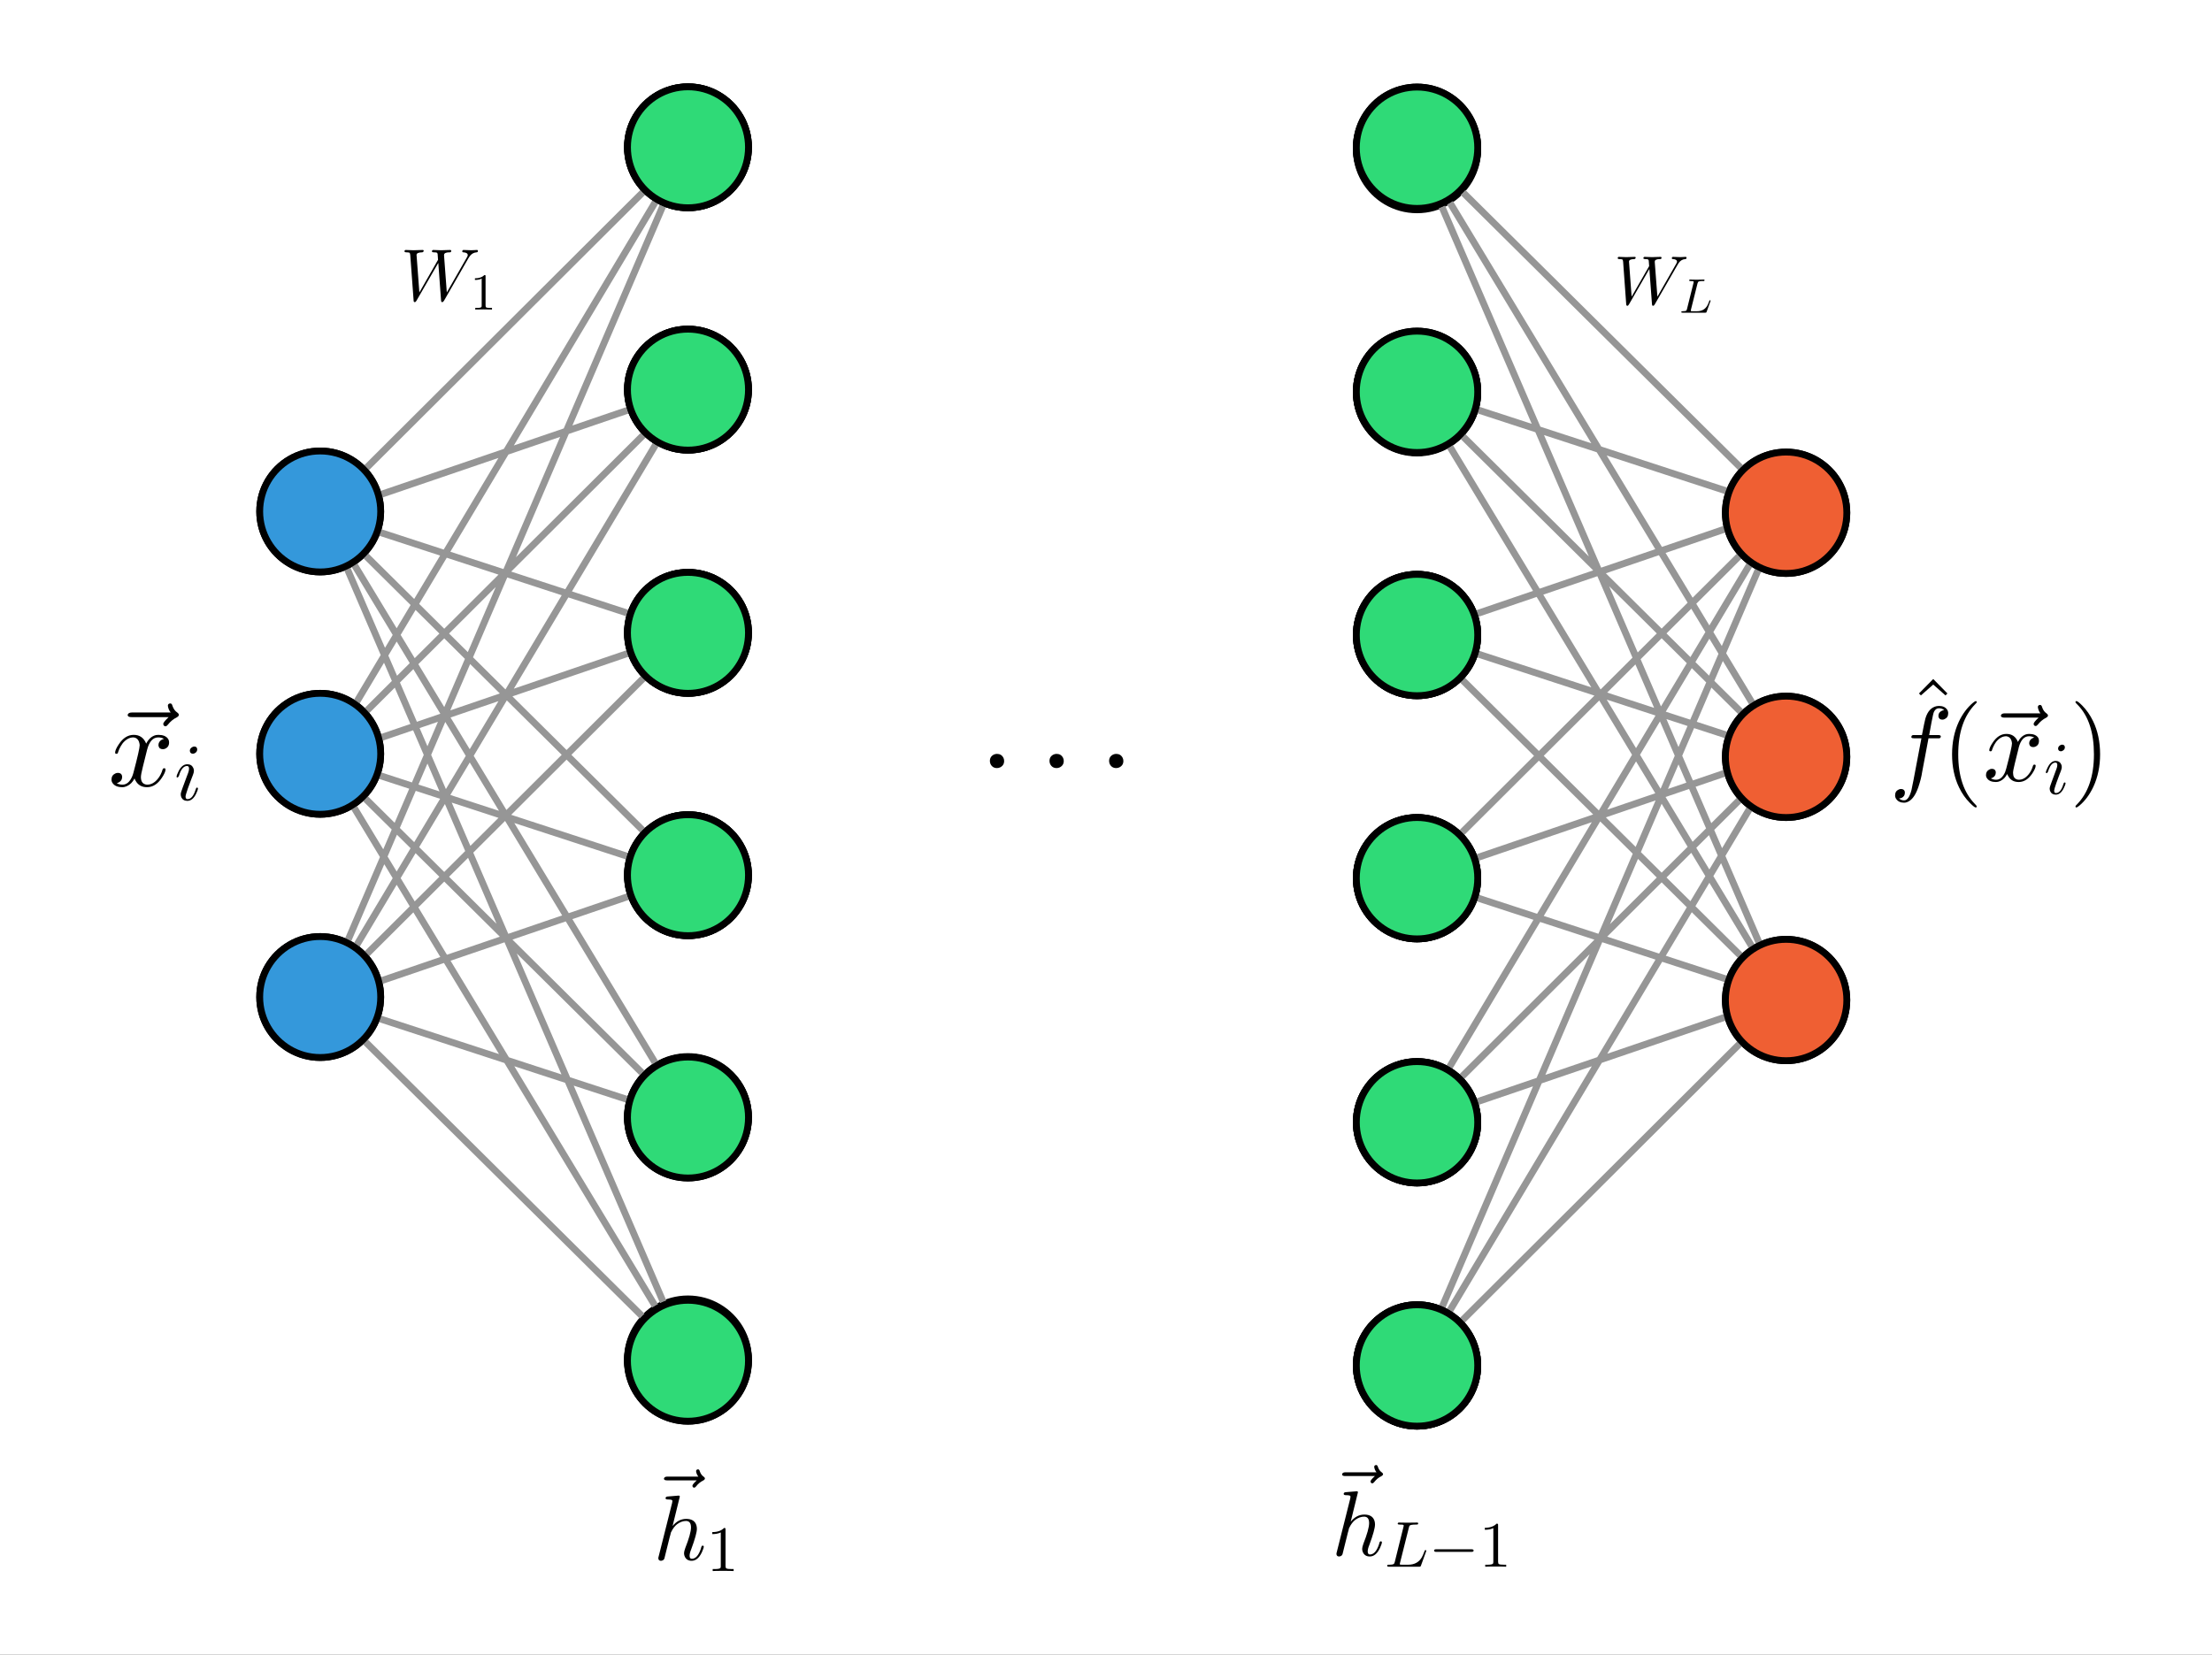 <?xml version="1.0" encoding="UTF-8" standalone="no"?>
<svg
   width="464.108pt"
   height="347.288pt"
   viewBox="0 0 464.108 347.288"
   version="1.1"
   id="svg81"
   sodipodi:docname="mlp.svg"
   inkscape:version="1.3 (0e150ed, 2023-07-21)"
   xmlns:inkscape="http://www.inkscape.org/namespaces/inkscape"
   xmlns:sodipodi="http://sodipodi.sourceforge.net/DTD/sodipodi-0.dtd"
   xmlns:xlink="http://www.w3.org/1999/xlink"
   xmlns="http://www.w3.org/2000/svg"
   xmlns:svg="http://www.w3.org/2000/svg">
  <rect x="0" y="0" width="464.108" height="347.288" fill="#333333" stroke="none"/>
  <sodipodi:namedview
     id="namedview81"
     pagecolor="#ffffff"
     bordercolor="#000000"
     borderopacity="0.25"
     inkscape:showpageshadow="2"
     inkscape:pageopacity="0.0"
     inkscape:pagecheckerboard="0"
     inkscape:deskcolor="#d1d1d1"
     inkscape:document-units="pt"
     inkscape:zoom="0.4926546"
     inkscape:cx="336.95007"
     inkscape:cy="260.83183"
     inkscape:window-width="2000"
     inkscape:window-height="1202"
     inkscape:window-x="244"
     inkscape:window-y="25"
     inkscape:window-maximized="0"
     inkscape:current-layer="svg81" />
  <defs
     id="defs23">
    <g
       id="g20">
      <g
         id="glyph-0-0">
        <path
           d="M 11.594,-12.844 H 4.688 c -0.449,0 -0.695,-0.102 -0.734,-0.312 -0.012,-0.039 -0.016,-0.082 -0.016,-0.125 0.082,-0.289 0.332,-0.438 0.75,-0.438 h 7.281 c -0.293,-0.375 -0.469,-0.789 -0.531,-1.25 0,-0.227 0.102,-0.367 0.312,-0.422 0.039,-0.02 0.082,-0.031 0.125,-0.031 0.219,0 0.363,0.164 0.438,0.484 0.188,0.543 0.477,0.949 0.875,1.219 0.207,0.148 0.312,0.293 0.312,0.438 0,0.156 -0.125,0.309 -0.375,0.453 -0.648,0.312 -1.215,0.781 -1.703,1.406 -0.156,0.188 -0.293,0.281 -0.406,0.281 -0.211,0 -0.344,-0.098 -0.406,-0.297 -0.023,-0.051 -0.031,-0.098 -0.031,-0.141 0,-0.227 0.336,-0.648 1.016,-1.266 z m 0,0"
           id="path1" />
      </g>
      <g
         id="glyph-0-1">
        <path
           d="m 6.203,-14.75 -1.688,6.875 c 0.895,-1.113 1.957,-1.672 3.188,-1.672 1.281,0 2.07,0.5 2.375,1.5 v 0.016 c 0.07,0.242 0.109,0.508 0.109,0.797 0,0.805 -0.438,2.387 -1.312,4.75 -0.262,0.637 -0.391,1.148 -0.391,1.531 0,0.48 0.172,0.719 0.516,0.719 0.895,0 1.602,-0.789 2.125,-2.375 l 0.078,-0.312 c 0.07,-0.227 0.145,-0.348 0.219,-0.359 v -0.016 h 0.109 c 0.176,0 0.266,0.07 0.266,0.203 0,0.25 -0.152,0.703 -0.453,1.359 -0.625,1.312 -1.418,1.969 -2.375,1.969 -0.742,0 -1.266,-0.305 -1.578,-0.922 C 7.254,-0.945 7.188,-1.227 7.188,-1.531 c 0,-0.258 0.094,-0.656 0.281,-1.188 0.895,-2.27 1.344,-3.883 1.344,-4.844 0,-1 -0.391,-1.5 -1.172,-1.5 -0.688,0 -1.375,0.25 -2.062,0.75 -0.543,0.418 -1.012,1.039 -1.406,1.859 l -0.062,0.125 c -0.062,0.344 -0.148,0.668 -0.25,0.969 C 3.785,-5.023 3.664,-4.539 3.5,-3.906 l -0.484,1.938 -0.406,1.641 C 2.516,-0.023 2.289,0.156 1.938,0.219 1.895,0.227 1.852,0.234 1.812,0.234 1.469,0.234 1.266,0.082 1.203,-0.219 1.191,-0.27 1.188,-0.316 1.188,-0.359 c 0,-0.125 0.031,-0.285 0.094,-0.484 l 3.125,-12.438 0.062,-0.438 c 0,-0.156 -0.102,-0.254 -0.297,-0.297 -0.18,-0.039 -0.438,-0.062 -0.781,-0.062 -0.312,0 -0.484,-0.086 -0.516,-0.266 0,-0.238 0.133,-0.379 0.406,-0.422 l 2.641,-0.219 c 0.188,0 0.281,0.078 0.281,0.234 z m 0,0"
           id="path2" />
      </g>
      <g
         id="glyph-1-0">
        <path
           d="M 4.438,-9.672 V -1.188 c 0,0.305 0.062,0.492 0.188,0.562 0.164,0.105 0.57,0.156 1.219,0.156 H 6.328 V 0 C 5.973,-0.031 5.16,-0.047 3.891,-0.047 2.609,-0.047 1.789,-0.031 1.438,0 v -0.469 h 0.484 c 0.77,0 1.211,-0.086 1.328,-0.266 L 3.266,-0.75 c 0.039,-0.082 0.062,-0.227 0.062,-0.438 V -9.016 C 2.797,-8.754 2.133,-8.625 1.344,-8.625 v -0.469 c 1.207,0 2.125,-0.32 2.75,-0.969 0.188,0 0.297,0.039 0.328,0.109 V -9.938 c 0.008,0.031 0.016,0.121 0.016,0.266 z m 0,0"
           id="path3" />
      </g>
      <g
         id="glyph-2-0">
        <path
           d="m 6.016,-7.828 c 0,0.688 -0.32,1.188 -0.953,1.5 -0.23,0.105 -0.469,0.156 -0.719,0.156 -0.688,0 -1.188,-0.312 -1.5,-0.938 -0.105,-0.227 -0.156,-0.469 -0.156,-0.719 0,-0.688 0.312,-1.188 0.938,-1.5 0.227,-0.102 0.469,-0.156 0.719,-0.156 0.695,0 1.203,0.312 1.516,0.938 0.102,0.23 0.156,0.469 0.156,0.719 z m 0,0"
           id="path4" />
      </g>
      <g
         id="glyph-3-0">
        <path
           d="m 5.656,-9.141 -2.047,8.156 c -0.055,0.188 -0.078,0.305 -0.078,0.344 0,0.086 0.047,0.137 0.141,0.156 h 0.062 c 0.062,0.012 0.172,0.016 0.328,0.016 h 1.422 c 1.469,0 2.535,-0.582 3.203,-1.75 0.164,-0.301 0.363,-0.754 0.594,-1.359 0.07,-0.195 0.133,-0.301 0.188,-0.312 h 0.062 c 0.113,0 0.176,0.055 0.188,0.156 0,0.031 -0.023,0.105 -0.062,0.219 L 8.469,-0.25 C 8.414,-0.102 8.348,-0.023 8.266,-0.016 H 8.25 C 8.207,-0.004 8.125,0 8,0 H 1 C 0.75,0 0.613,-0.055 0.594,-0.172 c 0,-0.176 0.07,-0.273 0.219,-0.297 H 1 c 0.656,0 1.047,-0.07 1.172,-0.219 0.062,-0.062 0.125,-0.203 0.188,-0.422 0,-0.008 0.004,-0.031 0.016,-0.062 l 2.016,-8.125 c 0.039,-0.156 0.062,-0.25 0.062,-0.281 0,-0.125 -0.078,-0.203 -0.234,-0.234 H 4.188 c -0.031,0 -0.078,-0.004 -0.141,-0.016 C 3.879,-9.836 3.688,-9.844 3.469,-9.844 c -0.262,0 -0.402,-0.055 -0.422,-0.172 0,-0.195 0.098,-0.297 0.297,-0.297 l 1.984,0.031 H 5.344 L 7.562,-10.312 h 0.016 c 0.164,0 0.25,0.059 0.25,0.172 0,0.168 -0.07,0.262 -0.203,0.281 -0.055,0.012 -0.18,0.016 -0.375,0.016 -0.793,0 -1.266,0.086 -1.422,0.25 -0.062,0.074 -0.121,0.227 -0.172,0.453 z m 0,0"
           id="path5" />
      </g>
      <g
         id="glyph-4-0">
        <path
           d="M 9.984,-3.469 H 1.75 c -0.324,0 -0.492,-0.102 -0.5,-0.312 0,-0.195 0.164,-0.297 0.5,-0.297 h 8.234 c 0.32,0 0.488,0.102 0.5,0.297 0,0.211 -0.168,0.312 -0.5,0.312 z m 0,0"
           id="path6" />
      </g>
      <g
         id="glyph-5-0">
        <path
           d="m 14.844,-9.172 -5.312,9.219 c -0.117,0.207 -0.246,0.312 -0.391,0.312 -0.125,0 -0.199,-0.07 -0.219,-0.203 C 8.91,0.102 8.898,0.031 8.891,-0.062 l -0.609,-8.172 -4.75,8.25 C 3.406,0.223 3.301,0.332 3.219,0.344 L 3.203,0.359 h -0.062 c -0.137,0 -0.219,-0.086 -0.25,-0.25 C 2.879,0.066 2.875,0.008 2.875,-0.062 L 2.156,-9.953 C 2.133,-10.234 2.066,-10.406 1.953,-10.469 h -0.031 c -0.105,-0.051 -0.312,-0.078 -0.625,-0.078 -0.25,0 -0.387,-0.066 -0.406,-0.203 0,-0.207 0.098,-0.312 0.297,-0.312 L 2.859,-11 H 2.875 l 1.969,-0.062 H 4.875 c 0.145,0 0.219,0.062 0.219,0.188 -0.043,0.199 -0.152,0.309 -0.328,0.328 -0.812,0.012 -1.227,0.203 -1.234,0.578 l 0.609,8.203 4.094,-7.141 -0.094,-1.25 c -0.023,-0.195 -0.133,-0.316 -0.328,-0.359 -0.117,-0.02 -0.293,-0.031 -0.531,-0.031 -0.242,0 -0.371,-0.062 -0.391,-0.188 0,-0.219 0.102,-0.328 0.312,-0.328 L 8.891,-11 H 8.906 l 1.875,-0.062 H 10.875 c 0.164,0 0.25,0.062 0.25,0.188 0,0.188 -0.086,0.297 -0.25,0.328 h -0.188 c -0.742,0.012 -1.121,0.199 -1.141,0.562 v 0.188 l 0.609,8.031 4.359,-7.625 c 0.145,-0.25 0.219,-0.426 0.219,-0.531 0,-0.383 -0.32,-0.594 -0.953,-0.625 -0.168,0 -0.25,-0.066 -0.25,-0.203 0,-0.207 0.102,-0.312 0.312,-0.312 L 15.5,-11 h 0.031 l 1.203,-0.062 h 0.031 c 0.113,0 0.18,0.062 0.203,0.188 0,0.188 -0.086,0.297 -0.25,0.328 h -0.062 C 16.008,-10.492 15.5,-10.188 15.125,-9.625 l -0.016,0.016 v 0.016 c -0.086,0.105 -0.172,0.246 -0.266,0.422 z m 0,0"
           id="path7" />
      </g>
      <g
         id="glyph-6-0">
        <path
           d="m 4.234,-6.859 -1.531,6.125 c -0.031,0.137 -0.047,0.227 -0.047,0.266 0,0.055 0.031,0.09 0.094,0.109 h 0.047 c 0.039,0.012 0.125,0.016 0.25,0.016 h 1.062 c 1.102,0 1.906,-0.441 2.406,-1.328 0.125,-0.219 0.27,-0.555 0.438,-1.016 0.062,-0.145 0.113,-0.219 0.156,-0.219 v -0.016 h 0.031 c 0.082,0 0.129,0.043 0.141,0.125 0,0.023 -0.016,0.074 -0.047,0.156 L 6.344,-0.188 C 6.301,-0.07 6.254,-0.016 6.203,-0.016 H 6.188 C 6.156,-0.004 6.094,0 6,0 H 0.75 C 0.562,0 0.457,-0.039 0.438,-0.125 c 0,-0.133 0.055,-0.207 0.172,-0.219 H 0.75 c 0.488,0 0.781,-0.055 0.875,-0.172 0.051,-0.051 0.098,-0.156 0.141,-0.312 0,-0.008 0.004,-0.031 0.016,-0.062 L 3.297,-6.969 c 0.031,-0.113 0.047,-0.188 0.047,-0.219 0,-0.082 -0.062,-0.141 -0.188,-0.172 H 3.141 c -0.023,0 -0.059,0 -0.109,0 -0.125,-0.02 -0.266,-0.031 -0.422,-0.031 -0.199,0 -0.309,-0.039 -0.328,-0.125 0,-0.145 0.07,-0.219 0.219,-0.219 l 1.5,0.031 h 0.016 l 1.656,-0.031 H 5.688 c 0.125,0 0.188,0.047 0.188,0.141 0,0.117 -0.055,0.184 -0.156,0.203 -0.043,0 -0.137,0 -0.281,0 -0.594,0 -0.949,0.07 -1.062,0.203 -0.043,0.055 -0.09,0.164 -0.141,0.328 z m 0,0"
           id="path8" />
      </g>
      <g
         id="glyph-7-0">
        <path
           d="m 15.828,-9.797 -5.656,9.844 C 10.047,0.266 9.906,0.375 9.75,0.375 9.613,0.375 9.535,0.305 9.516,0.172 9.504,0.117 9.492,0.039 9.484,-0.062 L 8.844,-8.781 3.766,0.016 C 3.641,0.234 3.531,0.348 3.438,0.359 L 3.422,0.375 H 3.344 c -0.148,0 -0.23,-0.086 -0.25,-0.25 C 3.082,0.07 3.078,0.008 3.078,-0.062 L 2.297,-10.625 C 2.273,-10.914 2.207,-11.098 2.094,-11.172 H 2.047 C 1.93,-11.223 1.707,-11.25 1.375,-11.25 c -0.262,0 -0.402,-0.07 -0.422,-0.219 0,-0.219 0.102,-0.328 0.312,-0.328 l 1.797,0.062 h 0.016 l 2.078,-0.062 h 0.047 c 0.156,0 0.234,0.062 0.234,0.188 -0.043,0.219 -0.164,0.34 -0.359,0.359 -0.867,0.012 -1.305,0.215 -1.312,0.609 L 4.422,-1.875 8.781,-9.5 8.688,-10.828 C 8.664,-11.047 8.551,-11.176 8.344,-11.219 8.219,-11.238 8.023,-11.25 7.766,-11.25 c -0.25,0 -0.387,-0.066 -0.406,-0.203 0,-0.227 0.109,-0.344 0.328,-0.344 l 1.797,0.062 H 9.5 l 2,-0.062 h 0.109 c 0.164,0 0.25,0.062 0.25,0.188 0,0.211 -0.086,0.328 -0.25,0.359 h -0.219 c -0.781,0.012 -1.184,0.211 -1.203,0.594 v 0.203 l 0.641,8.578 4.656,-8.141 c 0.156,-0.258 0.234,-0.445 0.234,-0.562 0,-0.414 -0.344,-0.641 -1.031,-0.672 -0.168,0 -0.25,-0.07 -0.25,-0.219 0,-0.219 0.109,-0.328 0.328,-0.328 l 1.781,0.062 h 0.016 l 1.297,-0.062 h 0.031 c 0.113,0 0.18,0.062 0.203,0.188 0,0.211 -0.09,0.328 -0.266,0.359 h -0.062 c -0.688,0.055 -1.234,0.383 -1.641,0.984 l -0.016,0.016 v 0.016 c -0.086,0.117 -0.18,0.262 -0.281,0.438 z m 0,0"
           id="path9" />
      </g>
      <g
         id="glyph-8-0">
        <path
           d="m 3.562,-7.734 v 6.781 c 0,0.242 0.047,0.391 0.141,0.453 0.133,0.086 0.461,0.125 0.984,0.125 h 0.375 V 0 C 4.781,-0.02 4.129,-0.031 3.109,-0.031 2.086,-0.031 1.438,-0.02 1.156,0 v -0.375 h 0.375 c 0.625,0 0.977,-0.07 1.062,-0.219 l 0.016,-0.016 c 0.031,-0.062 0.047,-0.176 0.047,-0.344 V -7.219 c -0.418,0.211 -0.945,0.312 -1.578,0.312 v -0.375 c 0.969,0 1.703,-0.254 2.203,-0.766 0.145,0 0.234,0.027 0.266,0.078 v 0.016 c 0.008,0.023 0.016,0.094 0.016,0.219 z m 0,0"
           id="path10" />
      </g>
      <g
         id="glyph-9-0">
        <path
           d="m 6.203,-17.234 3.312,3.375 -0.453,0.453 -2.859,-2.531 -2.875,2.531 L 2.875,-13.859 Z m 0,0"
           id="path11" />
      </g>
      <g
         id="glyph-9-1">
        <path
           d="m 8.219,5.953 c 0,0.164 -0.086,0.25 -0.25,0.25 -0.199,0 -0.637,-0.34 -1.312,-1.016 C 5.625,4.164 4.77,2.953 4.094,1.547 3,-0.711 2.453,-3.297 2.453,-6.203 c 0,-2.801 0.52,-5.328 1.562,-7.578 0.863,-1.832 1.957,-3.305 3.281,-4.422 C 7.648,-18.484 7.875,-18.625 7.969,-18.625 c 0.164,0 0.25,0.086 0.25,0.25 0,0.086 -0.109,0.227 -0.328,0.422 -2.668,2.719 -4,6.637 -4,11.75 0,5.094 1.301,8.961 3.906,11.609 0.281,0.281 0.422,0.461 0.422,0.547 z m 0,0"
           id="path12" />
      </g>
      <g
         id="glyph-9-2">
        <path
           d="m 7.172,-6.203 c 0,2.793 -0.523,5.312 -1.562,7.562 C 4.742,3.203 3.648,4.676 2.328,5.781 1.984,6.062 1.758,6.203 1.656,6.203 c -0.156,0 -0.234,-0.086 -0.234,-0.25 0,-0.086 0.102,-0.227 0.312,-0.422 2.664,-2.711 4,-6.617 4,-11.734 0,-5.051 -1.242,-8.875 -3.719,-11.469 l -0.125,-0.125 c -0.312,-0.301 -0.469,-0.492 -0.469,-0.578 0,-0.164 0.078,-0.25 0.234,-0.25 0.207,0 0.648,0.34 1.328,1.016 1.02,1.031 1.867,2.25 2.547,3.656 1.094,2.25 1.641,4.836 1.641,7.75 z m 0,0"
           id="path13" />
      </g>
      <g
         id="glyph-10-0">
        <path
           d="M 9.109,-9.938 7.625,-2.062 C 7.477,-1.031 7.18,0.145 6.734,1.469 6.566,1.945 6.398,2.352 6.234,2.688 5.648,3.906 4.93,4.664 4.078,4.969 c -0.219,0.082 -0.438,0.125 -0.656,0.125 C 2.598,5.094 1.988,4.812 1.594,4.25 1.406,4 1.312,3.707 1.312,3.375 c 0,-0.656 0.281,-1.109 0.844,-1.359 0.164,-0.086 0.344,-0.125 0.531,-0.125 0.477,0 0.773,0.203 0.891,0.609 0.008,0.082 0.016,0.164 0.016,0.25 0,0.562 -0.246,0.961 -0.734,1.203 -0.188,0.082 -0.398,0.129 -0.625,0.141 0.312,0.301 0.707,0.453 1.188,0.453 0.727,0 1.301,-0.812 1.719,-2.438 C 5.223,1.734 5.32,1.238 5.438,0.625 l 0.156,-0.75 1.859,-9.812 H 5.812 C 5.395,-9.938 5.172,-10 5.141,-10.125 h -0.031 v -0.109 c 0,-0.281 0.141,-0.438 0.422,-0.469 h 2.047 c 0.395,-2.062 0.664,-3.359 0.812,-3.891 0.5,-1.656 1.379,-2.609 2.641,-2.859 0.176,-0.031 0.348,-0.047 0.516,-0.047 0.863,0 1.492,0.281 1.891,0.844 0.176,0.25 0.266,0.539 0.266,0.859 0,0.668 -0.281,1.125 -0.844,1.375 -0.168,0.086 -0.34,0.125 -0.516,0.125 -0.48,0 -0.777,-0.207 -0.891,-0.625 -0.023,-0.082 -0.031,-0.164 -0.031,-0.25 0,-0.508 0.227,-0.891 0.688,-1.141 0.188,-0.113 0.406,-0.18 0.656,-0.203 -0.312,-0.289 -0.719,-0.438 -1.219,-0.438 -0.512,0 -0.902,0.281 -1.172,0.844 -0.117,0.23 -0.312,1.09 -0.594,2.578 l -0.516,2.828 h 2.062 c 0.406,0 0.625,0.094 0.656,0.281 0,0.293 -0.133,0.453 -0.391,0.484 z m 0,0"
           id="path14" />
      </g>
      <g
         id="glyph-10-1">
        <path
           d="m 13.328,-14.766 h -7.938 c -0.512,0 -0.793,-0.117 -0.844,-0.359 -0.023,-0.039 -0.031,-0.086 -0.031,-0.141 0.102,-0.332 0.395,-0.5 0.875,-0.5 H 13.75 c -0.324,-0.426 -0.523,-0.906 -0.594,-1.438 0,-0.27 0.113,-0.438 0.344,-0.5 0.051,-0.02 0.102,-0.031 0.156,-0.031 0.25,0 0.414,0.184 0.5,0.547 0.207,0.637 0.547,1.109 1.016,1.422 0.227,0.168 0.344,0.336 0.344,0.5 0,0.18 -0.141,0.352 -0.422,0.516 -0.742,0.367 -1.391,0.902 -1.953,1.609 -0.188,0.219 -0.352,0.328 -0.484,0.328 -0.23,0 -0.387,-0.113 -0.469,-0.344 -0.012,-0.051 -0.016,-0.102 -0.016,-0.156 0,-0.258 0.383,-0.742 1.156,-1.453 z m 0,0"
           id="path15" />
      </g>
      <g
         id="glyph-10-2">
        <path
           d="m 8.297,-7.5 -0.844,3.406 c -0.281,1.125 -0.422,1.855 -0.422,2.188 0,0.855 0.301,1.375 0.906,1.562 0.133,0.055 0.285,0.078 0.453,0.078 0.832,0 1.586,-0.414 2.266,-1.25 0.445,-0.531 0.789,-1.203 1.031,-2.016 0.051,-0.176 0.16,-0.266 0.328,-0.266 0.195,0 0.297,0.086 0.297,0.25 0,0.406 -0.258,1 -0.766,1.781 -0.898,1.355 -1.965,2.031 -3.203,2.031 -1.125,0 -1.945,-0.469 -2.453,-1.406 -0.105,-0.145 -0.184,-0.301 -0.234,-0.469 -0.398,0.793 -0.945,1.344 -1.641,1.656 -0.312,0.145 -0.637,0.219 -0.969,0.219 -0.992,0 -1.684,-0.285 -2.078,-0.859 -0.168,-0.219 -0.25,-0.473 -0.25,-0.766 0,-0.613 0.266,-1.047 0.797,-1.297 0.176,-0.102 0.363,-0.156 0.562,-0.156 0.5,0 0.801,0.211 0.906,0.625 C 2.992,-2.102 3,-2.02 3,-1.938 c 0,0.562 -0.281,0.98 -0.844,1.25 -0.094,0.043 -0.199,0.074 -0.312,0.094 0.344,0.219 0.754,0.328 1.234,0.328 0.875,0 1.57,-0.586 2.094,-1.766 0.094,-0.25 0.18,-0.523 0.266,-0.828 0.895,-3.375 1.344,-5.344 1.344,-5.906 -0.105,-1.02 -0.555,-1.57 -1.344,-1.656 -0.867,0 -1.652,0.438 -2.359,1.312 v 0.016 c 0,0.023 -0.012,0.031 -0.031,0.031 -0.242,0.336 -0.461,0.715 -0.656,1.141 -0.086,0.199 -0.164,0.398 -0.234,0.594 l -0.047,0.156 C 2.078,-6.992 1.969,-6.906 1.781,-6.906 c -0.199,0 -0.297,-0.082 -0.297,-0.25 0,-0.406 0.266,-1 0.797,-1.781 0.895,-1.352 1.961,-2.031 3.203,-2.031 1.281,0 2.176,0.625 2.688,1.875 0.531,-1.02 1.234,-1.629 2.109,-1.828 0.164,-0.031 0.332,-0.047 0.5,-0.047 0.969,0 1.656,0.273 2.062,0.812 0.156,0.23 0.234,0.508 0.234,0.828 0,0.68 -0.305,1.133 -0.906,1.359 -0.156,0.055 -0.297,0.078 -0.422,0.078 -0.523,0 -0.828,-0.223 -0.922,-0.672 -0.023,-0.07 -0.031,-0.141 -0.031,-0.203 0,-0.5 0.238,-0.891 0.719,-1.172 0.156,-0.082 0.312,-0.141 0.469,-0.172 -0.344,-0.207 -0.758,-0.312 -1.234,-0.312 -1.125,0 -1.922,0.875 -2.391,2.625 C 8.328,-7.691 8.305,-7.594 8.297,-7.5 Z m 0,0"
           id="path16" />
      </g>
      <g
         id="glyph-11-0">
        <path
           d="m 4.938,-10.859 c 0,0.355 -0.184,0.625 -0.547,0.812 -0.125,0.074 -0.25,0.109 -0.375,0.109 -0.344,0 -0.559,-0.156 -0.641,-0.469 -0.012,-0.062 -0.016,-0.113 -0.016,-0.156 0,-0.32 0.16,-0.582 0.484,-0.781 0.145,-0.094 0.297,-0.141 0.453,-0.141 0.344,0 0.551,0.156 0.625,0.469 V -11 c 0.008,0.055 0.016,0.102 0.016,0.141 z M 3.609,-4.328 2.938,-2.5 c -0.324,0.938 -0.492,1.516 -0.5,1.734 0,0.387 0.133,0.578 0.406,0.578 0.727,0 1.297,-0.648 1.703,-1.953 L 4.625,-2.344 c 0.051,-0.188 0.109,-0.285 0.172,-0.297 V -2.656 H 4.875 c 0.145,0 0.219,0.059 0.219,0.172 0,0.211 -0.133,0.578 -0.391,1.109 C 4.211,-0.332 3.582,0.188 2.812,0.188 2.195,0.188 1.77,-0.066 1.531,-0.578 1.438,-0.785 1.391,-1.004 1.391,-1.234 c 0,-0.227 0.133,-0.691 0.406,-1.391 0.801,-2.176 1.195,-3.25 1.188,-3.219 0.125,-0.32 0.188,-0.617 0.188,-0.891 0,-0.375 -0.141,-0.562 -0.422,-0.562 -0.637,0 -1.156,0.527 -1.562,1.578 v 0.016 c -0.074,0.18 -0.141,0.367 -0.203,0.562 -0.125,0.199 -0.215,0.305 -0.266,0.312 C 0.57,-4.828 0.5,-4.883 0.5,-5 c 0,-0.207 0.129,-0.57 0.391,-1.094 0.5,-1.062 1.133,-1.594 1.906,-1.594 0.613,0 1.039,0.266 1.281,0.797 0.094,0.188 0.141,0.402 0.141,0.641 0,0.23 -0.074,0.539 -0.219,0.922 -0.199,0.531 -0.328,0.867 -0.391,1 z m 0,0"
           id="path17" />
      </g>
      <g
         id="glyph-12-0">
        <path
           d="m 14.484,-16.062 h -8.625 c -0.562,0 -0.871,-0.125 -0.922,-0.375 -0.023,-0.051 -0.031,-0.102 -0.031,-0.156 0.113,-0.363 0.43,-0.547 0.953,-0.547 h 9.094 c -0.367,-0.469 -0.586,-0.988 -0.656,-1.562 0,-0.281 0.125,-0.457 0.375,-0.531 0.062,-0.02 0.117,-0.031 0.172,-0.031 0.27,0 0.445,0.199 0.531,0.594 0.238,0.688 0.609,1.199 1.109,1.531 0.25,0.188 0.375,0.371 0.375,0.547 0,0.199 -0.152,0.387 -0.453,0.562 -0.812,0.398 -1.523,0.98 -2.125,1.75 -0.199,0.242 -0.371,0.359 -0.516,0.359 -0.25,0 -0.422,-0.125 -0.516,-0.375 -0.023,-0.051 -0.031,-0.109 -0.031,-0.172 0,-0.281 0.422,-0.812 1.266,-1.594 z m 0,0"
           id="path18" />
      </g>
      <g
         id="glyph-12-1">
        <path
           d="M 9.016,-8.156 8.094,-4.453 c -0.305,1.219 -0.453,2.012 -0.453,2.375 0,0.938 0.332,1.508 1,1.703 0.133,0.055 0.297,0.078 0.484,0.078 0.895,0 1.711,-0.445 2.453,-1.344 0.488,-0.582 0.863,-1.312 1.125,-2.188 0.062,-0.195 0.18,-0.297 0.359,-0.297 0.219,0 0.328,0.09 0.328,0.266 0,0.449 -0.281,1.094 -0.844,1.938 -0.969,1.48 -2.133,2.219 -3.484,2.219 -1.219,0 -2.109,-0.508 -2.672,-1.531 C 6.285,-1.398 6.207,-1.57 6.156,-1.75 5.719,-0.883 5.125,-0.285 4.375,0.047 c -0.344,0.164 -0.699,0.25 -1.062,0.25 -1.074,0 -1.828,-0.312 -2.266,-0.938 -0.18,-0.238 -0.266,-0.52 -0.266,-0.844 0,-0.664 0.285,-1.133 0.859,-1.406 0.195,-0.102 0.406,-0.156 0.625,-0.156 0.539,0 0.863,0.227 0.969,0.672 0.02,0.094 0.031,0.184 0.031,0.266 0,0.617 -0.309,1.07 -0.922,1.359 C 2.238,-0.695 2.125,-0.66 2,-0.641 c 0.375,0.23 0.82,0.344 1.344,0.344 0.957,0 1.711,-0.641 2.266,-1.922 C 5.723,-2.488 5.82,-2.785 5.906,-3.109 6.875,-6.773 7.359,-8.914 7.359,-9.531 7.254,-10.645 6.77,-11.242 5.906,-11.328 c -0.938,0 -1.793,0.477 -2.562,1.422 V -9.875 c 0,0.023 -0.012,0.031 -0.031,0.031 -0.262,0.355 -0.5,0.766 -0.719,1.234 -0.094,0.219 -0.18,0.438 -0.25,0.656 l -0.047,0.156 C 2.254,-7.598 2.133,-7.5 1.938,-7.5 1.727,-7.5 1.625,-7.586 1.625,-7.766 c 0,-0.457 0.285,-1.109 0.859,-1.953 0.969,-1.469 2.129,-2.203 3.484,-2.203 1.383,0 2.352,0.684 2.906,2.047 0.57,-1.113 1.336,-1.781 2.297,-2 0.176,-0.031 0.359,-0.047 0.547,-0.047 1.051,0 1.797,0.297 2.234,0.891 0.176,0.25 0.266,0.547 0.266,0.891 0,0.73 -0.336,1.227 -1,1.484 -0.156,0.055 -0.309,0.078 -0.453,0.078 -0.562,0 -0.898,-0.242 -1,-0.734 -0.023,-0.07 -0.031,-0.145 -0.031,-0.219 0,-0.531 0.258,-0.953 0.781,-1.266 0.164,-0.082 0.336,-0.145 0.516,-0.188 -0.375,-0.227 -0.824,-0.344 -1.344,-0.344 -1.23,0 -2.094,0.953 -2.594,2.859 -0.031,0.105 -0.059,0.211 -0.078,0.312 z m 0,0"
           id="path19" />
      </g>
      <g
         id="glyph-13-0">
        <path
           d="m 5.359,-11.812 c 0,0.398 -0.195,0.695 -0.578,0.891 -0.137,0.074 -0.277,0.109 -0.422,0.109 -0.375,0 -0.605,-0.164 -0.688,-0.5 -0.023,-0.062 -0.031,-0.117 -0.031,-0.172 0,-0.352 0.176,-0.633 0.531,-0.844 0.164,-0.102 0.332,-0.156 0.5,-0.156 0.375,0 0.598,0.168 0.672,0.5 v 0.031 c 0.008,0.055 0.016,0.102 0.016,0.141 z M 3.922,-4.703 3.188,-2.719 c -0.355,1.023 -0.539,1.652 -0.547,1.891 0,0.418 0.148,0.625 0.453,0.625 0.789,0 1.41,-0.707 1.859,-2.125 l 0.078,-0.219 c 0.062,-0.207 0.125,-0.316 0.188,-0.328 V -2.891 H 5.312 c 0.145,0 0.219,0.062 0.219,0.188 C 5.531,-2.473 5.395,-2.07 5.125,-1.5 4.582,-0.363 3.895,0.203 3.062,0.203 2.395,0.203 1.926,-0.07 1.656,-0.625 1.562,-0.852 1.516,-1.094 1.516,-1.344 c 0,-0.25 0.145,-0.754 0.438,-1.516 0.875,-2.363 1.305,-3.523 1.297,-3.484 0.133,-0.352 0.203,-0.68 0.203,-0.984 0,-0.406 -0.156,-0.609 -0.469,-0.609 -0.688,0 -1.258,0.574 -1.703,1.719 v 0.016 C 1.207,-6.004 1.141,-5.801 1.078,-5.594 0.941,-5.375 0.844,-5.258 0.781,-5.25 0.625,-5.25 0.547,-5.312 0.547,-5.438 c 0,-0.227 0.141,-0.625 0.422,-1.188 0.539,-1.145 1.234,-1.719 2.078,-1.719 0.664,0 1.129,0.281 1.391,0.844 0.102,0.219 0.156,0.453 0.156,0.703 0,0.25 -0.086,0.586 -0.25,1 -0.211,0.574 -0.352,0.938 -0.422,1.094 z m 0,0"
           id="path20" />
      </g>
    </g>
  </defs>
  <rect
     style="fill:#ffffff;stroke:#ffffff;stroke-width:0.469;stroke-linejoin:bevel;stroke-opacity:0"
     id="rect1"
     width="464.108"
     height="347.288"
     x="-1.4210855e-14"
     y="1.4210855e-14" />
  <g
     id="g1"
     transform="matrix(0.899,0,0,0.899,23.396,17.507)">
    <g
       fill="#000000"
       fill-opacity="1"
       id="g27"
       transform="translate(-19.782,-22.566)">
      <use
         xlink:href="#glyph-0-0"
         x="144.775"
         y="361.529"
         id="use27" />
    </g>
    <g
       fill="#000000"
       fill-opacity="1"
       id="g28"
       transform="translate(-19.782,-22.566)">
      <use
         xlink:href="#glyph-0-1"
         x="146.213"
         y="367.225"
         id="use28" />
    </g>
    <g
       fill="#000000"
       fill-opacity="1"
       id="g29"
       transform="translate(-19.782,-22.566)">
      <use
         xlink:href="#glyph-1-0"
         x="158.65"
         y="369.855"
         id="use29" />
    </g>
    <g
       fill="#000000"
       fill-opacity="1"
       id="g30"
       transform="translate(-19.782,-22.566)">
      <use
         xlink:href="#glyph-2-0"
         x="222.094"
         y="188.571"
         id="use30" />
    </g>
    <g
       fill="#000000"
       fill-opacity="1"
       id="g31"
       transform="translate(-19.782,-22.566)">
      <use
         xlink:href="#glyph-2-0"
         x="236.006"
         y="188.571"
         id="use31" />
    </g>
    <g
       fill="#000000"
       fill-opacity="1"
       id="g32"
       transform="translate(-19.782,-22.566)">
      <use
         xlink:href="#glyph-2-0"
         x="249.918"
         y="188.571"
         id="use32" />
    </g>
    <g
       fill="#000000"
       fill-opacity="1"
       id="g33"
       transform="translate(-19.782,-22.566)">
      <use
         xlink:href="#glyph-0-0"
         x="303.04"
         y="360.521"
         id="use33" />
    </g>
    <g
       fill="#000000"
       fill-opacity="1"
       id="g34"
       transform="translate(-19.782,-22.566)">
      <use
         xlink:href="#glyph-0-1"
         x="304.478"
         y="366.217"
         id="use34" />
    </g>
    <g
       fill="#000000"
       fill-opacity="1"
       id="g35"
       transform="translate(-19.782,-22.566)">
      <use
         xlink:href="#glyph-3-0"
         x="316.915"
         y="368.847"
         id="use35" />
    </g>
    <g
       fill="#000000"
       fill-opacity="1"
       id="g36"
       transform="translate(-19.782,-22.566)">
      <use
         xlink:href="#glyph-4-0"
         x="327.199"
         y="368.847"
         id="use36" />
    </g>
    <g
       fill="#000000"
       fill-opacity="1"
       id="g37"
       transform="translate(-19.782,-22.566)">
      <use
         xlink:href="#glyph-1-0"
         x="338.952"
         y="368.847"
         id="use37" />
    </g>
    <g
       fill="#000000"
       fill-opacity="1"
       id="g38"
       transform="translate(-19.782,-22.566)">
      <use
         xlink:href="#glyph-5-0"
         x="370.413"
         y="74.121"
         id="use38" />
    </g>
    <g
       fill="#000000"
       fill-opacity="1"
       id="g39"
       transform="translate(-19.782,-22.566)">
      <use
         xlink:href="#glyph-6-0"
         x="385.704"
         y="76.093"
         id="use39" />
    </g>
    <g
       fill="#000000"
       fill-opacity="1"
       id="g40"
       transform="translate(-19.782,-22.566)">
      <use
         xlink:href="#glyph-7-0"
         x="87.208"
         y="73.246"
         id="use40" />
    </g>
    <g
       fill="#000000"
       fill-opacity="1"
       id="g41"
       transform="translate(-19.782,-22.566)">
      <use
         xlink:href="#glyph-8-0"
         x="103.519"
         y="75.349"
         id="use41" />
    </g>
    <g
       fill="#000000"
       fill-opacity="1"
       id="g42"
       transform="translate(-19.782,-22.566)">
      <use
         xlink:href="#glyph-9-0"
         x="438.743"
         y="178.84"
         id="use42" />
    </g>
    <g
       fill="#000000"
       fill-opacity="1"
       id="g43"
       transform="translate(-19.782,-22.566)">
      <use
         xlink:href="#glyph-10-0"
         x="434.734"
         y="185.391"
         id="use43" />
    </g>
    <g
       fill="#000000"
       fill-opacity="1"
       id="g44"
       transform="translate(-19.782,-22.566)">
      <use
         xlink:href="#glyph-9-1"
         x="446.889"
         y="185.391"
         id="use44" />
    </g>
    <g
       fill="#000000"
       fill-opacity="1"
       id="g45"
       transform="translate(-19.782,-22.566)">
      <use
         xlink:href="#glyph-10-1"
         x="456.211"
         y="185.391"
         id="use45" />
    </g>
    <g
       fill="#000000"
       fill-opacity="1"
       id="g46"
       transform="translate(-19.782,-22.566)">
      <use
         xlink:href="#glyph-10-2"
         x="456.543"
         y="185.391"
         id="use46" />
    </g>
    <g
       fill="#000000"
       fill-opacity="1"
       id="g47"
       transform="translate(-19.782,-22.566)">
      <use
         xlink:href="#glyph-11-0"
         x="470.731"
         y="188.415"
         id="use47" />
    </g>
    <g
       fill="#000000"
       fill-opacity="1"
       id="g48"
       transform="translate(-19.782,-22.566)">
      <use
         xlink:href="#glyph-9-2"
         x="476.718"
         y="185.391"
         id="use48" />
    </g>
    <g
       fill="#000000"
       fill-opacity="1"
       id="g49"
       transform="translate(-19.782,-22.566)">
      <use
         xlink:href="#glyph-12-0"
         x="18.64"
         y="186.566"
         id="use49" />
    </g>
    <g
       fill="#000000"
       fill-opacity="1"
       id="g50"
       transform="translate(-19.782,-22.566)">
      <use
         xlink:href="#glyph-12-1"
         x="19.001"
         y="186.566"
         id="use50" />
    </g>
    <g
       fill="#000000"
       fill-opacity="1"
       id="g51"
       transform="translate(-19.782,-22.566)">
      <use
         xlink:href="#glyph-13-0"
         x="34.423"
         y="189.853"
         id="use51" />
    </g>
    <path
       fill-rule="nonzero"
       fill="#3498db"
       fill-opacity="1"
       d="m 62.823,99.926 c 0,7.797 -6.32,14.117 -14.117,14.117 -7.797,0 -14.117,-6.32 -14.117,-14.117 0,-7.793 6.32,-14.113 14.117,-14.113 7.797,0 14.117,6.32 14.117,14.113 m 0,56.574 c 0,7.797 -6.32,14.117 -14.117,14.117 -7.797,0 -14.117,-6.32 -14.117,-14.117 0,-7.797 6.32,-14.117 14.117,-14.117 7.797,0 14.117,6.32 14.117,14.117 m 0,56.781 c 0,7.797 -6.32,14.117 -14.117,14.117 -7.797,0 -14.117,-6.32 -14.117,-14.117 0,-7.797 6.32,-14.117 14.117,-14.117 7.797,0 14.117,6.32 14.117,14.117"
       id="path51" />
    <path
       fill-rule="nonzero"
       fill="#2fda77"
       fill-opacity="1"
       d="m 148.659,14.914 c 0,7.797 -6.32,14.117 -14.117,14.117 -7.797,0 -14.117,-6.32 -14.117,-14.117 0,-7.797 6.32,-14.117 14.117,-14.117 7.797,0 14.117,6.32 14.117,14.117"
       id="path52" />
    <path
       fill-rule="nonzero"
       fill="#ef5f33"
       fill-opacity="1"
       d="m 376.663,213.984 c 0,-7.824 6.34,-14.168 14.164,-14.168 7.824,0 14.168,6.344 14.168,14.168 0,7.82 -6.344,14.164 -14.168,14.164 -7.824,0 -14.164,-6.344 -14.164,-14.164"
       id="path53" />
    <path
       fill-rule="nonzero"
       fill="#000000"
       fill-opacity="1"
       d="m 63.62,99.926 c 0,5.5 -2.973,10.301 -7.402,12.887 -2.203,1.289 -4.773,2.027 -7.512,2.027 -5.496,0 -10.301,-2.973 -12.887,-7.398 -1.289,-2.207 -2.027,-4.773 -2.027,-7.516 0,-5.496 2.977,-10.297 7.402,-12.883 2.207,-1.289 4.773,-2.027 7.512,-2.027 5.496,0 10.301,2.973 12.887,7.398 1.289,2.207 2.027,4.773 2.027,7.512 m -1.594,0 c 0,-2.445 -0.66,-4.738 -1.812,-6.707 -2.309,-3.953 -6.598,-6.609 -11.508,-6.609 -2.445,0 -4.738,0.656 -6.707,1.809 -3.957,2.309 -6.613,6.602 -6.613,11.508 0,2.449 0.66,4.742 1.812,6.711 2.309,3.953 6.598,6.609 11.508,6.609 2.445,0 4.738,-0.656 6.707,-1.809 3.957,-2.312 6.613,-6.602 6.613,-11.512 M 63.62,156.5 c 0,5.496 -2.973,10.301 -7.402,12.887 -2.203,1.289 -4.773,2.027 -7.512,2.027 -5.496,0 -10.301,-2.973 -12.887,-7.402 -1.289,-2.207 -2.027,-4.773 -2.027,-7.512 0,-5.496 2.977,-10.301 7.402,-12.887 2.207,-1.289 4.773,-2.027 7.512,-2.027 5.496,0 10.301,2.977 12.887,7.402 1.289,2.207 2.027,4.773 2.027,7.512 m -1.594,0 c 0,-2.445 -0.66,-4.738 -1.812,-6.707 -2.309,-3.957 -6.598,-6.613 -11.508,-6.613 -2.445,0 -4.738,0.66 -6.707,1.812 -3.957,2.309 -6.613,6.598 -6.613,11.508 0,2.445 0.66,4.738 1.812,6.707 2.309,3.957 6.598,6.613 11.508,6.613 2.445,0 4.738,-0.66 6.707,-1.812 3.957,-2.309 6.613,-6.598 6.613,-11.508 m 1.594,56.781 c 0,5.496 -2.973,10.297 -7.402,12.883 -2.203,1.289 -4.773,2.031 -7.512,2.031 -5.496,0 -10.301,-2.977 -12.887,-7.402 -1.289,-2.207 -2.027,-4.773 -2.027,-7.512 0,-5.496 2.977,-10.301 7.402,-12.887 2.207,-1.289 4.773,-2.027 7.512,-2.027 5.496,0 10.301,2.973 12.887,7.402 1.289,2.203 2.027,4.77 2.027,7.512 m -1.594,0 c 0,-2.445 -0.66,-4.738 -1.812,-6.711 -2.309,-3.953 -6.598,-6.609 -11.508,-6.609 -2.445,0 -4.738,0.66 -6.707,1.809 -3.957,2.312 -6.613,6.602 -6.613,11.512 0,2.445 0.66,4.738 1.812,6.707 2.309,3.953 6.598,6.613 11.508,6.613 2.445,0 4.738,-0.66 6.707,-1.812 3.957,-2.309 6.613,-6.598 6.613,-11.508 M 149.456,14.914 c 0,5.496 -2.973,10.301 -7.402,12.887 -2.203,1.289 -4.773,2.027 -7.512,2.027 -5.496,0 -10.297,-2.973 -12.887,-7.402 -1.285,-2.207 -2.027,-4.773 -2.027,-7.512 0,-5.496 2.977,-10.301 7.402,-12.887 C 129.238,0.738 131.804,7.5740708e-7 134.542,7.5740708e-7 c 5.496,0 10.301,2.977 12.887,7.402 1.289,2.207 2.027,4.773 2.027,7.512 m -1.594,0 c 0,-2.445 -0.66,-4.738 -1.809,-6.707 -2.312,-3.957 -6.602,-6.613 -11.512,-6.613 -2.445,0 -4.738,0.66 -6.707,1.812 -3.957,2.309 -6.613,6.598 -6.613,11.508 0,2.445 0.66,4.738 1.812,6.707 2.309,3.957 6.598,6.613 11.508,6.613 2.445,0 4.738,-0.66 6.711,-1.812 3.953,-2.309 6.609,-6.598 6.609,-11.508"
       id="path54" />
    <path
       fill-rule="nonzero"
       fill="#2fda77"
       fill-opacity="1"
       d="m 148.659,71.488 c 0,7.793 -6.32,14.113 -14.117,14.113 -7.797,0 -14.117,-6.32 -14.117,-14.113 0,-7.797 6.32,-14.117 14.117,-14.117 7.797,0 14.117,6.32 14.117,14.117 m 0,56.777 c 0,7.797 -6.32,14.117 -14.117,14.117 -7.797,0 -14.117,-6.32 -14.117,-14.117 0,-7.793 6.32,-14.113 14.117,-14.113 7.797,0 14.117,6.32 14.117,14.113 m 0,56.574 c 0,7.797 -6.32,14.117 -14.117,14.117 -7.797,0 -14.117,-6.32 -14.117,-14.117 0,-7.797 6.32,-14.117 14.117,-14.117 7.797,0 14.117,6.32 14.117,14.117 m 0,56.465 c 0,7.797 -6.32,14.117 -14.117,14.117 -7.797,0 -14.117,-6.32 -14.117,-14.117 0,-7.797 6.32,-14.117 14.117,-14.117 7.797,0 14.117,6.32 14.117,14.117 m 0,56.574 c 0,7.797 -6.32,14.117 -14.117,14.117 -7.797,0 -14.117,-6.32 -14.117,-14.117 0,-7.797 6.32,-14.117 14.117,-14.117 7.797,0 14.117,6.32 14.117,14.117"
       id="path55" />
    <path
       fill-rule="nonzero"
       fill="#000000"
       fill-opacity="1"
       d="m 149.456,71.488 c 0,5.496 -2.973,10.297 -7.402,12.883 -2.203,1.289 -4.773,2.027 -7.512,2.027 -5.496,0 -10.297,-2.973 -12.887,-7.398 -1.285,-2.207 -2.027,-4.773 -2.027,-7.512 0,-5.5 2.977,-10.301 7.402,-12.887 2.207,-1.289 4.773,-2.027 7.512,-2.027 5.496,0 10.301,2.973 12.887,7.398 1.289,2.207 2.027,4.773 2.027,7.516 m -1.594,0 c 0,-2.449 -0.66,-4.738 -1.809,-6.711 -2.312,-3.953 -6.602,-6.609 -11.512,-6.609 -2.445,0 -4.738,0.66 -6.707,1.809 -3.957,2.312 -6.613,6.602 -6.613,11.512 0,2.445 0.66,4.738 1.812,6.707 2.309,3.953 6.598,6.609 11.508,6.609 2.445,0 4.738,-0.656 6.711,-1.809 3.953,-2.309 6.609,-6.598 6.609,-11.508 m 1.594,56.777 c 0,5.5 -2.973,10.301 -7.402,12.887 -2.203,1.289 -4.773,2.027 -7.512,2.027 -5.496,0 -10.297,-2.973 -12.887,-7.398 -1.285,-2.207 -2.027,-4.773 -2.027,-7.516 0,-5.496 2.977,-10.297 7.402,-12.883 2.207,-1.289 4.773,-2.027 7.512,-2.027 5.496,0 10.301,2.973 12.887,7.398 1.289,2.207 2.027,4.773 2.027,7.512 m -1.594,0 c 0,-2.445 -0.66,-4.738 -1.809,-6.707 -2.312,-3.953 -6.602,-6.609 -11.512,-6.609 -2.445,0 -4.738,0.656 -6.707,1.809 -3.957,2.309 -6.613,6.598 -6.613,11.508 0,2.449 0.66,4.738 1.812,6.711 2.309,3.953 6.598,6.609 11.508,6.609 2.445,0 4.738,-0.66 6.711,-1.809 3.953,-2.312 6.609,-6.602 6.609,-11.512 m 1.594,56.574 c 0,5.496 -2.973,10.301 -7.402,12.887 -2.203,1.289 -4.773,2.027 -7.512,2.027 -5.496,0 -10.297,-2.977 -12.887,-7.402 -1.285,-2.207 -2.027,-4.773 -2.027,-7.512 0,-5.496 2.977,-10.301 7.402,-12.887 2.207,-1.289 4.773,-2.027 7.512,-2.027 5.496,0 10.301,2.973 12.887,7.402 1.289,2.207 2.027,4.773 2.027,7.512 m -1.594,0 c 0,-2.445 -0.66,-4.738 -1.809,-6.707 -2.312,-3.957 -6.602,-6.613 -11.512,-6.613 -2.445,0 -4.738,0.66 -6.707,1.812 -3.957,2.309 -6.613,6.598 -6.613,11.508 0,2.445 0.66,4.738 1.812,6.707 2.309,3.957 6.598,6.613 11.508,6.613 2.445,0 4.738,-0.66 6.711,-1.812 3.953,-2.309 6.609,-6.598 6.609,-11.508 m 1.594,56.465 c 0,5.496 -2.973,10.301 -7.402,12.887 -2.203,1.289 -4.773,2.027 -7.512,2.027 -5.496,0 -10.297,-2.973 -12.887,-7.402 -1.285,-2.203 -2.027,-4.77 -2.027,-7.512 0,-5.496 2.977,-10.297 7.402,-12.883 2.207,-1.289 4.773,-2.031 7.512,-2.031 5.496,0 10.301,2.977 12.887,7.402 1.289,2.207 2.027,4.773 2.027,7.512 m -1.594,0 c 0,-2.445 -0.66,-4.738 -1.809,-6.707 -2.312,-3.953 -6.602,-6.613 -11.512,-6.613 -2.445,0 -4.738,0.66 -6.707,1.812 -3.957,2.309 -6.613,6.598 -6.613,11.508 0,2.445 0.66,4.738 1.812,6.711 2.309,3.953 6.598,6.609 11.508,6.609 2.445,0 4.738,-0.66 6.711,-1.809 3.953,-2.312 6.609,-6.602 6.609,-11.512 m 1.594,56.574 c 0,5.496 -2.973,10.297 -7.402,12.883 -2.203,1.289 -4.773,2.031 -7.512,2.031 -5.496,0 -10.297,-2.977 -12.887,-7.402 -1.285,-2.207 -2.027,-4.773 -2.027,-7.512 0,-5.496 2.977,-10.301 7.402,-12.887 2.207,-1.289 4.773,-2.027 7.512,-2.027 5.496,0 10.301,2.973 12.887,7.402 1.289,2.203 2.027,4.77 2.027,7.512 m -1.594,0 c 0,-2.445 -0.66,-4.738 -1.809,-6.711 -2.312,-3.953 -6.602,-6.609 -11.512,-6.609 -2.445,0 -4.738,0.66 -6.707,1.809 -3.957,2.312 -6.613,6.602 -6.613,11.512 0,2.445 0.66,4.738 1.812,6.707 2.309,3.953 6.598,6.613 11.508,6.613 2.445,0 4.738,-0.66 6.711,-1.812 3.953,-2.309 6.609,-6.598 6.609,-11.508"
       id="path56" />
    <path
       fill-rule="nonzero"
       fill="#969696"
       fill-opacity="1"
       d="m 50.066,100.285 c -0.312,0.309 -0.816,0.309 -1.125,-0.004 -0.312,-0.312 -0.312,-0.816 0,-1.125 L 133.98,14.352 c 0.312,-0.312 0.816,-0.312 1.129,0 0.309,0.312 0.309,0.816 -0.004,1.125 z m -0.305,0.984 c -0.418,0.145 -0.871,-0.078 -1.012,-0.496 -0.141,-0.414 0.082,-0.867 0.496,-1.012 L 134.284,70.734 c 0.418,-0.145 0.871,0.078 1.012,0.496 0.145,0.414 -0.078,0.867 -0.496,1.012 z m -0.504,0.004 c -0.418,-0.137 -0.648,-0.586 -0.512,-1.004 0.137,-0.418 0.586,-0.648 1.004,-0.512 l 85.039,27.75 c 0.422,0.137 0.648,0.59 0.512,1.008 -0.137,0.418 -0.586,0.645 -1.004,0.508 z m -0.316,-0.191 c -0.312,-0.309 -0.312,-0.812 -0.004,-1.125 0.312,-0.312 0.816,-0.316 1.129,-0.008 l 85.039,84.324 c 0.312,0.309 0.312,0.816 0.004,1.129 -0.309,0.312 -0.812,0.312 -1.125,0.004 z m -0.121,-0.152 c -0.227,-0.379 -0.105,-0.867 0.273,-1.094 0.375,-0.23 0.863,-0.109 1.094,0.27 l 85.039,140.789 c 0.227,0.375 0.105,0.867 -0.27,1.094 -0.379,0.227 -0.867,0.105 -1.094,-0.27 z m -0.047,-0.098 c -0.176,-0.406 0.012,-0.875 0.414,-1.047 0.406,-0.176 0.875,0.012 1.047,0.418 l 85.043,197.359 c 0.172,0.402 -0.016,0.875 -0.418,1.047 -0.406,0.176 -0.875,-0.012 -1.047,-0.418 z m 1.293,56.23 c -0.312,0.312 -0.816,0.312 -1.125,0 -0.312,-0.312 -0.312,-0.816 0,-1.125 l 85.039,-84.809 c 0.312,-0.309 0.816,-0.309 1.129,0.004 0.309,0.312 0.309,0.816 -0.004,1.125 z m -0.305,0.988 c -0.418,0.141 -0.871,-0.078 -1.012,-0.496 -0.141,-0.418 0.082,-0.871 0.496,-1.012 L 134.284,127.512 c 0.418,-0.141 0.871,0.082 1.012,0.5 0.145,0.414 -0.078,0.867 -0.496,1.008 z m -0.504,0.004 c -0.418,-0.137 -0.648,-0.586 -0.512,-1.004 0.137,-0.418 0.586,-0.648 1.004,-0.512 l 85.039,27.75 c 0.422,0.137 0.648,0.586 0.512,1.004 -0.137,0.422 -0.586,0.648 -1.004,0.512 z m -0.316,-0.191 c -0.312,-0.309 -0.312,-0.816 -0.004,-1.129 0.312,-0.312 0.816,-0.312 1.129,-0.004 l 85.039,84.324 c 0.312,0.309 0.312,0.812 0.004,1.125 -0.309,0.312 -0.812,0.316 -1.125,0.008 z m -0.121,-0.152 c -0.227,-0.379 -0.105,-0.867 0.273,-1.098 0.375,-0.227 0.863,-0.105 1.094,0.273 L 135.226,297.676 c 0.227,0.375 0.105,0.863 -0.27,1.094 -0.379,0.227 -0.867,0.105 -1.094,-0.273 z m 1.246,56.133 c -0.312,0.312 -0.816,0.312 -1.125,0 -0.312,-0.312 -0.312,-0.816 0,-1.129 l 85.039,-84.805 c 0.312,-0.309 0.816,-0.309 1.129,0.004 0.309,0.309 0.309,0.816 -0.004,1.125 z m -0.305,0.988 c -0.418,0.141 -0.871,-0.082 -1.012,-0.496 -0.141,-0.418 0.082,-0.871 0.496,-1.012 L 134.284,184.293 c 0.418,-0.141 0.871,0.082 1.012,0.496 0.145,0.418 -0.078,0.871 -0.496,1.012 z m -0.504,0.004 c -0.418,-0.137 -0.648,-0.586 -0.512,-1.004 0.137,-0.422 0.586,-0.648 1.004,-0.512 l 85.039,27.75 c 0.422,0.137 0.648,0.586 0.512,1.004 -0.137,0.418 -0.586,0.648 -1.004,0.512 z m -0.316,-0.191 c -0.312,-0.312 -0.312,-0.816 -0.004,-1.129 0.312,-0.312 0.816,-0.312 1.129,-0.004 l 85.039,84.324 c 0.312,0.309 0.312,0.812 0.004,1.125 -0.309,0.312 -0.812,0.316 -1.125,0.004 z m 1.246,-56.938 c -0.227,0.375 -0.715,0.5 -1.094,0.273 -0.375,-0.227 -0.5,-0.715 -0.273,-1.094 L 133.859,14.504 c 0.227,-0.375 0.715,-0.5 1.094,-0.273 0.375,0.227 0.5,0.715 0.273,1.094 z m 0.051,55.887 c -0.176,0.406 -0.645,0.594 -1.047,0.418 -0.406,-0.172 -0.594,-0.641 -0.418,-1.047 L 133.812,14.602 c 0.172,-0.406 0.641,-0.594 1.047,-0.418 0.402,0.172 0.59,0.641 0.418,1.043 z m -0.051,0.891 c -0.227,0.379 -0.715,0.504 -1.094,0.277 -0.375,-0.227 -0.5,-0.715 -0.273,-1.094 L 133.859,71.285 c 0.227,-0.375 0.715,-0.5 1.094,-0.273 0.375,0.223 0.5,0.715 0.273,1.09 z m 0,0"
       id="path57" />
    <path
       fill-rule="nonzero"
       fill="#3498db"
       fill-opacity="1"
       d="m 62.823,99.926 c 0,7.797 -6.32,14.117 -14.117,14.117 -7.797,0 -14.117,-6.32 -14.117,-14.117 0,-7.793 6.32,-14.113 14.117,-14.113 7.797,0 14.117,6.32 14.117,14.113 m 0,56.574 c 0,7.797 -6.32,14.117 -14.117,14.117 -7.797,0 -14.117,-6.32 -14.117,-14.117 0,-7.797 6.32,-14.117 14.117,-14.117 7.797,0 14.117,6.32 14.117,14.117 m 0,56.781 c 0,7.797 -6.32,14.117 -14.117,14.117 -7.797,0 -14.117,-6.32 -14.117,-14.117 0,-7.797 6.32,-14.117 14.117,-14.117 7.797,0 14.117,6.32 14.117,14.117"
       id="path58" />
    <path
       fill-rule="nonzero"
       fill="#2fda77"
       fill-opacity="1"
       d="m 148.659,14.914 c 0,7.797 -6.32,14.117 -14.117,14.117 -7.797,0 -14.117,-6.32 -14.117,-14.117 0,-7.797 6.32,-14.117 14.117,-14.117 7.797,0 14.117,6.32 14.117,14.117"
       id="path59" />
    <path
       fill-rule="nonzero"
       fill="#000000"
       fill-opacity="1"
       d="m 63.62,99.926 c 0,5.5 -2.973,10.301 -7.402,12.887 -2.203,1.289 -4.773,2.027 -7.512,2.027 -5.496,0 -10.301,-2.973 -12.887,-7.398 -1.289,-2.207 -2.027,-4.773 -2.027,-7.516 0,-5.496 2.977,-10.297 7.402,-12.883 2.207,-1.289 4.773,-2.027 7.512,-2.027 5.496,0 10.301,2.973 12.887,7.398 1.289,2.207 2.027,4.773 2.027,7.512 m -1.594,0 c 0,-2.445 -0.66,-4.738 -1.812,-6.707 -2.309,-3.953 -6.598,-6.609 -11.508,-6.609 -2.445,0 -4.738,0.656 -6.707,1.809 -3.957,2.309 -6.613,6.602 -6.613,11.508 0,2.449 0.66,4.742 1.812,6.711 2.309,3.953 6.598,6.609 11.508,6.609 2.445,0 4.738,-0.656 6.707,-1.809 3.957,-2.312 6.613,-6.602 6.613,-11.512 M 63.62,156.5 c 0,5.496 -2.973,10.301 -7.402,12.887 -2.203,1.289 -4.773,2.027 -7.512,2.027 -5.496,0 -10.301,-2.973 -12.887,-7.402 -1.289,-2.207 -2.027,-4.773 -2.027,-7.512 0,-5.496 2.977,-10.301 7.402,-12.887 2.207,-1.289 4.773,-2.027 7.512,-2.027 5.496,0 10.301,2.977 12.887,7.402 1.289,2.207 2.027,4.773 2.027,7.512 m -1.594,0 c 0,-2.445 -0.66,-4.738 -1.812,-6.707 -2.309,-3.957 -6.598,-6.613 -11.508,-6.613 -2.445,0 -4.738,0.66 -6.707,1.812 -3.957,2.309 -6.613,6.598 -6.613,11.508 0,2.445 0.66,4.738 1.812,6.707 2.309,3.957 6.598,6.613 11.508,6.613 2.445,0 4.738,-0.66 6.707,-1.812 3.957,-2.309 6.613,-6.598 6.613,-11.508 m 1.594,56.781 c 0,5.496 -2.973,10.297 -7.402,12.883 -2.203,1.289 -4.773,2.031 -7.512,2.031 -5.496,0 -10.301,-2.977 -12.887,-7.402 -1.289,-2.207 -2.027,-4.773 -2.027,-7.512 0,-5.496 2.977,-10.301 7.402,-12.887 2.207,-1.289 4.773,-2.027 7.512,-2.027 5.496,0 10.301,2.973 12.887,7.402 1.289,2.203 2.027,4.77 2.027,7.512 m -1.594,0 c 0,-2.445 -0.66,-4.738 -1.812,-6.711 -2.309,-3.953 -6.598,-6.609 -11.508,-6.609 -2.445,0 -4.738,0.66 -6.707,1.809 -3.957,2.312 -6.613,6.602 -6.613,11.512 0,2.445 0.66,4.738 1.812,6.707 2.309,3.953 6.598,6.613 11.508,6.613 2.445,0 4.738,-0.66 6.707,-1.812 3.957,-2.309 6.613,-6.598 6.613,-11.508 M 149.456,14.914 c 0,5.496 -2.973,10.301 -7.402,12.887 -2.203,1.289 -4.773,2.027 -7.512,2.027 -5.496,0 -10.297,-2.973 -12.887,-7.402 -1.285,-2.207 -2.027,-4.773 -2.027,-7.512 0,-5.496 2.977,-10.301 7.402,-12.887 C 129.238,0.738 131.804,7.5740708e-7 134.542,7.5740708e-7 c 5.496,0 10.301,2.977 12.887,7.402 1.289,2.207 2.027,4.773 2.027,7.512 m -1.594,0 c 0,-2.445 -0.66,-4.738 -1.809,-6.707 -2.312,-3.957 -6.602,-6.613 -11.512,-6.613 -2.445,0 -4.738,0.66 -6.707,1.812 -3.957,2.309 -6.613,6.598 -6.613,11.508 0,2.445 0.66,4.738 1.812,6.707 2.309,3.957 6.598,6.613 11.508,6.613 2.445,0 4.738,-0.66 6.711,-1.812 3.953,-2.309 6.609,-6.598 6.609,-11.508"
       id="path60" />
    <path
       fill-rule="nonzero"
       fill="#2fda77"
       fill-opacity="1"
       d="m 148.659,71.488 c 0,7.793 -6.32,14.113 -14.117,14.113 -7.797,0 -14.117,-6.32 -14.117,-14.113 0,-7.797 6.32,-14.117 14.117,-14.117 7.797,0 14.117,6.32 14.117,14.117 m 0,56.777 c 0,7.797 -6.32,14.117 -14.117,14.117 -7.797,0 -14.117,-6.32 -14.117,-14.117 0,-7.793 6.32,-14.113 14.117,-14.113 7.797,0 14.117,6.32 14.117,14.113 m 0,-113.352 c 0,7.797 -6.32,14.117 -14.117,14.117 -7.797,0 -14.117,-6.32 -14.117,-14.117 0,-7.797 6.32,-14.117 14.117,-14.117 7.797,0 14.117,6.32 14.117,14.117"
       id="path61" />
    <path
       fill-rule="nonzero"
       fill="#000000"
       fill-opacity="1"
       d="m 149.456,71.488 c 0,5.496 -2.973,10.297 -7.402,12.883 -2.203,1.289 -4.773,2.027 -7.512,2.027 -5.496,0 -10.297,-2.973 -12.887,-7.398 -1.285,-2.207 -2.027,-4.773 -2.027,-7.512 0,-5.5 2.977,-10.301 7.402,-12.887 2.207,-1.289 4.773,-2.027 7.512,-2.027 5.496,0 10.301,2.973 12.887,7.398 1.289,2.207 2.027,4.773 2.027,7.516 m -1.594,0 c 0,-2.449 -0.66,-4.738 -1.809,-6.711 -2.312,-3.953 -6.602,-6.609 -11.512,-6.609 -2.445,0 -4.738,0.66 -6.707,1.809 -3.957,2.312 -6.613,6.602 -6.613,11.512 0,2.445 0.66,4.738 1.812,6.707 2.309,3.953 6.598,6.609 11.508,6.609 2.445,0 4.738,-0.656 6.711,-1.809 3.953,-2.309 6.609,-6.598 6.609,-11.508 m 1.594,56.777 c 0,5.5 -2.973,10.301 -7.402,12.887 -2.203,1.289 -4.773,2.027 -7.512,2.027 -5.496,0 -10.297,-2.973 -12.887,-7.398 -1.285,-2.207 -2.027,-4.773 -2.027,-7.516 0,-5.496 2.977,-10.297 7.402,-12.883 2.207,-1.289 4.773,-2.027 7.512,-2.027 5.496,0 10.301,2.973 12.887,7.398 1.289,2.207 2.027,4.773 2.027,7.512 m -1.594,0 c 0,-2.445 -0.66,-4.738 -1.809,-6.707 -2.312,-3.953 -6.602,-6.609 -11.512,-6.609 -2.445,0 -4.738,0.656 -6.707,1.809 -3.957,2.309 -6.613,6.598 -6.613,11.508 0,2.449 0.66,4.738 1.812,6.711 2.309,3.953 6.598,6.609 11.508,6.609 2.445,0 4.738,-0.66 6.711,-1.809 3.953,-2.312 6.609,-6.602 6.609,-11.512 m 1.594,-113.352 c 0,5.496 -2.973,10.301 -7.402,12.887 -2.203,1.289 -4.773,2.027 -7.512,2.027 -5.496,0 -10.297,-2.973 -12.887,-7.402 -1.285,-2.207 -2.027,-4.773 -2.027,-7.512 0,-5.496 2.977,-10.301 7.402,-12.887 C 129.238,0.738 131.804,7.5740708e-7 134.542,7.5740708e-7 c 5.496,0 10.301,2.977 12.887,7.402 1.289,2.207 2.027,4.773 2.027,7.512 m -1.594,0 c 0,-2.445 -0.66,-4.738 -1.809,-6.707 -2.312,-3.957 -6.602,-6.613 -11.512,-6.613 -2.445,0 -4.738,0.66 -6.707,1.812 -3.957,2.309 -6.613,6.598 -6.613,11.508 0,2.445 0.66,4.738 1.812,6.707 2.309,3.957 6.598,6.613 11.508,6.613 2.445,0 4.738,-0.66 6.711,-1.812 3.953,-2.309 6.609,-6.598 6.609,-11.508"
       id="path62" />
    <path
       fill-rule="nonzero"
       fill="#2fda77"
       fill-opacity="1"
       d="m 148.659,71.488 c 0,7.793 -6.32,14.113 -14.117,14.113 -7.797,0 -14.117,-6.32 -14.117,-14.113 0,-7.797 6.32,-14.117 14.117,-14.117 7.797,0 14.117,6.32 14.117,14.117 m 0,56.777 c 0,7.797 -6.32,14.117 -14.117,14.117 -7.797,0 -14.117,-6.32 -14.117,-14.117 0,-7.793 6.32,-14.113 14.117,-14.113 7.797,0 14.117,6.32 14.117,14.113 m 0,56.574 c 0,7.797 -6.32,14.117 -14.117,14.117 -7.797,0 -14.117,-6.32 -14.117,-14.117 0,-7.797 6.32,-14.117 14.117,-14.117 7.797,0 14.117,6.32 14.117,14.117 m 0,56.574 c 0,7.793 -6.32,14.113 -14.117,14.113 -7.797,0 -14.117,-6.32 -14.117,-14.113 0,-7.797 6.32,-14.117 14.117,-14.117 7.797,0 14.117,6.32 14.117,14.117 m 0,56.777 c 0,7.797 -6.32,14.117 -14.117,14.117 -7.797,0 -14.117,-6.32 -14.117,-14.117 0,-7.797 6.32,-14.113 14.117,-14.113 7.797,0 14.117,6.316 14.117,14.113"
       id="path63" />
    <path
       fill-rule="nonzero"
       fill="#000000"
       fill-opacity="1"
       d="m 149.456,71.488 c 0,5.496 -2.973,10.297 -7.402,12.883 -2.203,1.289 -4.773,2.027 -7.512,2.027 -5.496,0 -10.297,-2.973 -12.887,-7.398 -1.285,-2.207 -2.027,-4.773 -2.027,-7.512 0,-5.5 2.977,-10.301 7.402,-12.887 2.207,-1.289 4.773,-2.027 7.512,-2.027 5.496,0 10.301,2.973 12.887,7.398 1.289,2.207 2.027,4.773 2.027,7.516 m -1.594,0 c 0,-2.449 -0.66,-4.738 -1.809,-6.711 -2.312,-3.953 -6.602,-6.609 -11.512,-6.609 -2.445,0 -4.738,0.66 -6.707,1.809 -3.957,2.312 -6.613,6.602 -6.613,11.512 0,2.445 0.66,4.738 1.812,6.707 2.309,3.953 6.598,6.609 11.508,6.609 2.445,0 4.738,-0.656 6.711,-1.809 3.953,-2.309 6.609,-6.598 6.609,-11.508 m 1.594,56.777 c 0,5.5 -2.973,10.301 -7.402,12.887 -2.203,1.289 -4.773,2.027 -7.512,2.027 -5.496,0 -10.297,-2.973 -12.887,-7.398 -1.285,-2.207 -2.027,-4.773 -2.027,-7.516 0,-5.496 2.977,-10.297 7.402,-12.883 2.207,-1.289 4.773,-2.027 7.512,-2.027 5.496,0 10.301,2.973 12.887,7.398 1.289,2.207 2.027,4.773 2.027,7.512 m -1.594,0 c 0,-2.445 -0.66,-4.738 -1.809,-6.707 -2.312,-3.953 -6.602,-6.609 -11.512,-6.609 -2.445,0 -4.738,0.656 -6.707,1.809 -3.957,2.309 -6.613,6.598 -6.613,11.508 0,2.449 0.66,4.738 1.812,6.711 2.309,3.953 6.598,6.609 11.508,6.609 2.445,0 4.738,-0.66 6.711,-1.809 3.953,-2.312 6.609,-6.602 6.609,-11.512 m 1.594,56.574 c 0,5.496 -2.973,10.301 -7.402,12.887 -2.203,1.289 -4.773,2.027 -7.512,2.027 -5.496,0 -10.297,-2.977 -12.887,-7.402 -1.285,-2.207 -2.027,-4.773 -2.027,-7.512 0,-5.496 2.977,-10.301 7.402,-12.887 2.207,-1.289 4.773,-2.027 7.512,-2.027 5.496,0 10.301,2.973 12.887,7.402 1.289,2.207 2.027,4.773 2.027,7.512 m -1.594,0 c 0,-2.445 -0.66,-4.738 -1.809,-6.707 -2.312,-3.957 -6.602,-6.613 -11.512,-6.613 -2.445,0 -4.738,0.66 -6.707,1.812 -3.957,2.309 -6.613,6.598 -6.613,11.508 0,2.445 0.66,4.738 1.812,6.707 2.309,3.957 6.598,6.613 11.508,6.613 2.445,0 4.738,-0.66 6.711,-1.812 3.953,-2.309 6.609,-6.598 6.609,-11.508 m 1.594,56.574 c 0,5.496 -2.973,10.297 -7.402,12.883 -2.203,1.289 -4.773,2.027 -7.512,2.027 -5.496,0 -10.297,-2.973 -12.887,-7.398 -1.285,-2.207 -2.027,-4.773 -2.027,-7.512 0,-5.5 2.977,-10.301 7.402,-12.887 2.207,-1.289 4.773,-2.027 7.512,-2.027 5.496,0 10.301,2.973 12.887,7.398 1.289,2.207 2.027,4.773 2.027,7.516 m -1.594,0 c 0,-2.449 -0.66,-4.742 -1.809,-6.711 -2.312,-3.953 -6.602,-6.609 -11.512,-6.609 -2.445,0 -4.738,0.656 -6.707,1.809 -3.957,2.312 -6.613,6.602 -6.613,11.512 0,2.445 0.66,4.738 1.812,6.707 2.309,3.953 6.598,6.609 11.508,6.609 2.445,0 4.738,-0.656 6.711,-1.809 3.953,-2.309 6.609,-6.602 6.609,-11.508 m 1.594,56.777 c 0,5.5 -2.973,10.301 -7.402,12.887 -2.203,1.289 -4.773,2.027 -7.512,2.027 -5.496,0 -10.297,-2.973 -12.887,-7.398 -1.285,-2.207 -2.027,-4.773 -2.027,-7.516 0,-5.496 2.977,-10.297 7.402,-12.883 2.207,-1.289 4.773,-2.027 7.512,-2.027 5.496,0 10.301,2.973 12.887,7.398 1.289,2.207 2.027,4.773 2.027,7.512 m -1.594,0 c 0,-2.445 -0.66,-4.738 -1.809,-6.707 -2.312,-3.953 -6.602,-6.609 -11.512,-6.609 -2.445,0 -4.738,0.656 -6.707,1.809 -3.957,2.309 -6.613,6.598 -6.613,11.508 0,2.449 0.66,4.738 1.812,6.711 2.309,3.953 6.598,6.609 11.508,6.609 2.445,0 4.738,-0.66 6.711,-1.809 3.953,-2.312 6.609,-6.602 6.609,-11.512"
       id="path64" />
    <path
       fill-rule="nonzero"
       fill="#2fda77"
       fill-opacity="1"
       d="m 148.659,184.84 c 0,7.797 -6.32,14.117 -14.117,14.117 -7.797,0 -14.117,-6.32 -14.117,-14.117 0,-7.797 6.32,-14.117 14.117,-14.117 7.797,0 14.117,6.32 14.117,14.117 m 0,56.574 c 0,7.793 -6.32,14.113 -14.117,14.113 -7.797,0 -14.117,-6.32 -14.117,-14.113 0,-7.797 6.32,-14.117 14.117,-14.117 7.797,0 14.117,6.32 14.117,14.117 m 0,56.777 c 0,7.797 -6.32,14.117 -14.117,14.117 -7.797,0 -14.117,-6.32 -14.117,-14.117 0,-7.797 6.32,-14.113 14.117,-14.113 7.797,0 14.117,6.316 14.117,14.113"
       id="path65" />
    <path
       fill-rule="nonzero"
       fill="#000000"
       fill-opacity="1"
       d="m 149.456,184.84 c 0,5.496 -2.973,10.301 -7.402,12.887 -2.203,1.289 -4.773,2.027 -7.512,2.027 -5.496,0 -10.297,-2.977 -12.887,-7.402 -1.285,-2.207 -2.027,-4.773 -2.027,-7.512 0,-5.496 2.977,-10.301 7.402,-12.887 2.207,-1.289 4.773,-2.027 7.512,-2.027 5.496,0 10.301,2.973 12.887,7.402 1.289,2.207 2.027,4.773 2.027,7.512 m -1.594,0 c 0,-2.445 -0.66,-4.738 -1.809,-6.707 -2.312,-3.957 -6.602,-6.613 -11.512,-6.613 -2.445,0 -4.738,0.66 -6.707,1.812 -3.957,2.309 -6.613,6.598 -6.613,11.508 0,2.445 0.66,4.738 1.812,6.707 2.309,3.957 6.598,6.613 11.508,6.613 2.445,0 4.738,-0.66 6.711,-1.812 3.953,-2.309 6.609,-6.598 6.609,-11.508 m 1.594,56.574 c 0,5.496 -2.973,10.297 -7.402,12.883 -2.203,1.289 -4.773,2.027 -7.512,2.027 -5.496,0 -10.297,-2.973 -12.887,-7.398 -1.285,-2.207 -2.027,-4.773 -2.027,-7.512 0,-5.5 2.977,-10.301 7.402,-12.887 2.207,-1.289 4.773,-2.027 7.512,-2.027 5.496,0 10.301,2.973 12.887,7.398 1.289,2.207 2.027,4.773 2.027,7.516 m -1.594,0 c 0,-2.449 -0.66,-4.742 -1.809,-6.711 -2.312,-3.953 -6.602,-6.609 -11.512,-6.609 -2.445,0 -4.738,0.656 -6.707,1.809 -3.957,2.312 -6.613,6.602 -6.613,11.512 0,2.445 0.66,4.738 1.812,6.707 2.309,3.953 6.598,6.609 11.508,6.609 2.445,0 4.738,-0.656 6.711,-1.809 3.953,-2.309 6.609,-6.602 6.609,-11.508 m 1.594,56.777 c 0,5.5 -2.973,10.301 -7.402,12.887 -2.203,1.289 -4.773,2.027 -7.512,2.027 -5.496,0 -10.297,-2.973 -12.887,-7.398 -1.285,-2.207 -2.027,-4.773 -2.027,-7.516 0,-5.496 2.977,-10.297 7.402,-12.883 2.207,-1.289 4.773,-2.027 7.512,-2.027 5.496,0 10.301,2.973 12.887,7.398 1.289,2.207 2.027,4.773 2.027,7.512 m -1.594,0 c 0,-2.445 -0.66,-4.738 -1.809,-6.707 -2.312,-3.953 -6.602,-6.609 -11.512,-6.609 -2.445,0 -4.738,0.656 -6.707,1.809 -3.957,2.309 -6.613,6.598 -6.613,11.508 0,2.449 0.66,4.738 1.812,6.711 2.309,3.953 6.598,6.609 11.508,6.609 2.445,0 4.738,-0.66 6.711,-1.809 3.953,-2.312 6.609,-6.602 6.609,-11.512 m 228,-84.207 c 0,-5.52 2.984,-10.336 7.426,-12.934 2.215,-1.293 4.789,-2.035 7.539,-2.035 5.516,0 10.336,2.984 12.934,7.43 1.293,2.211 2.031,4.789 2.031,7.539 0,5.516 -2.98,10.332 -7.426,12.93 -2.215,1.293 -4.789,2.035 -7.539,2.035 -5.516,0 -10.336,-2.984 -12.93,-7.426 -1.293,-2.215 -2.035,-4.793 -2.035,-7.539 m 1.598,0 c 0,2.453 0.664,4.754 1.816,6.73 2.32,3.969 6.625,6.633 11.551,6.633 2.457,0 4.758,-0.66 6.734,-1.816 3.969,-2.316 6.633,-6.621 6.633,-11.547 0,-2.457 -0.66,-4.758 -1.816,-6.734 -2.316,-3.969 -6.621,-6.633 -11.551,-6.633 -2.453,0 -4.754,0.66 -6.73,1.816 -3.969,2.316 -6.637,6.621 -6.637,11.551"
       id="path66" />
    <path
       fill-rule="nonzero"
       fill="#ef5f33"
       fill-opacity="1"
       d="m 376.663,157.211 c 0,-7.824 6.34,-14.168 14.164,-14.168 7.824,0 14.168,6.344 14.168,14.168 0,7.824 -6.344,14.164 -14.168,14.164 -7.824,0 -14.164,-6.34 -14.164,-14.164 m 0,-56.98 c 0,-7.824 6.34,-14.168 14.164,-14.168 7.824,0 14.168,6.344 14.168,14.168 0,7.824 -6.344,14.164 -14.168,14.164 -7.824,0 -14.164,-6.34 -14.164,-14.164"
       id="path67" />
    <path
       fill-rule="nonzero"
       fill="#2fda77"
       fill-opacity="1"
       d="m 290.523,299.297 c 0,-7.824 6.344,-14.168 14.168,-14.168 7.824,0 14.164,6.344 14.164,14.168 0,7.824 -6.34,14.164 -14.164,14.164 -7.824,0 -14.168,-6.34 -14.168,-14.164"
       id="path68" />
    <path
       fill-rule="nonzero"
       fill="#000000"
       fill-opacity="1"
       d="m 375.863,157.211 c 0,-5.516 2.984,-10.336 7.426,-12.93 2.215,-1.297 4.789,-2.035 7.539,-2.035 5.516,0 10.336,2.984 12.934,7.426 1.293,2.215 2.031,4.789 2.031,7.539 0,5.516 -2.98,10.336 -7.426,12.93 -2.215,1.293 -4.789,2.035 -7.539,2.035 -5.516,0 -10.336,-2.984 -12.93,-7.426 -1.293,-2.215 -2.035,-4.789 -2.035,-7.539 m 1.598,0 c 0,2.453 0.664,4.754 1.816,6.73 2.32,3.969 6.625,6.637 11.551,6.637 2.457,0 4.758,-0.664 6.734,-1.816 3.969,-2.32 6.633,-6.625 6.633,-11.551 0,-2.457 -0.66,-4.754 -1.816,-6.734 -2.316,-3.965 -6.621,-6.633 -11.551,-6.633 -2.453,0 -4.754,0.66 -6.73,1.816 -3.969,2.32 -6.637,6.621 -6.637,11.551 m -1.598,-56.98 c 0,-5.516 2.984,-10.336 7.426,-12.934 2.215,-1.293 4.789,-2.031 7.539,-2.031 5.516,0 10.336,2.98 12.934,7.426 1.293,2.215 2.031,4.789 2.031,7.539 0,5.516 -2.98,10.336 -7.426,12.93 -2.215,1.293 -4.789,2.035 -7.539,2.035 -5.516,0 -10.336,-2.984 -12.93,-7.426 -1.293,-2.215 -2.035,-4.789 -2.035,-7.539 m 1.598,0 c 0,2.453 0.664,4.754 1.816,6.73 2.32,3.969 6.625,6.637 11.551,6.637 2.457,0 4.758,-0.664 6.734,-1.816 3.969,-2.32 6.633,-6.625 6.633,-11.551 0,-2.457 -0.66,-4.758 -1.816,-6.734 -2.316,-3.969 -6.621,-6.633 -11.551,-6.633 -2.453,0 -4.754,0.66 -6.73,1.816 -3.969,2.316 -6.637,6.621 -6.637,11.551 m -87.738,199.066 c 0,-5.516 2.984,-10.336 7.43,-12.934 2.211,-1.293 4.789,-2.035 7.539,-2.035 5.516,0 10.336,2.984 12.93,7.43 1.293,2.211 2.035,4.789 2.035,7.539 0,5.516 -2.984,10.336 -7.426,12.93 -2.215,1.293 -4.793,2.035 -7.539,2.035 -5.52,0 -10.336,-2.984 -12.934,-7.426 -1.293,-2.215 -2.035,-4.793 -2.035,-7.539 m 1.602,0 c 0,2.453 0.66,4.754 1.816,6.73 2.316,3.969 6.621,6.637 11.551,6.637 2.453,0 4.754,-0.664 6.73,-1.82 3.969,-2.316 6.633,-6.621 6.633,-11.547 0,-2.457 -0.66,-4.758 -1.816,-6.734 -2.316,-3.969 -6.621,-6.633 -11.547,-6.633 -2.457,0 -4.758,0.66 -6.734,1.816 -3.969,2.316 -6.633,6.621 -6.633,11.551"
       id="path69" />
    <path
       fill-rule="nonzero"
       fill="#2fda77"
       fill-opacity="1"
       d="m 290.523,242.523 c 0,-7.824 6.344,-14.168 14.168,-14.168 7.824,0 14.164,6.344 14.164,14.168 0,7.824 -6.34,14.168 -14.164,14.168 -7.824,0 -14.168,-6.344 -14.168,-14.168 m 0,-56.98 c 0,-7.824 6.344,-14.168 14.168,-14.168 7.824,0 14.164,6.344 14.164,14.168 0,7.824 -6.34,14.168 -14.164,14.168 -7.824,0 -14.168,-6.344 -14.168,-14.168 m 0,-56.773 c 0,-7.824 6.344,-14.164 14.168,-14.164 7.824,0 14.164,6.34 14.164,14.164 0,7.824 -6.34,14.168 -14.164,14.168 -7.824,0 -14.168,-6.344 -14.168,-14.168 m 0,-56.664 c 0,-7.824 6.344,-14.164 14.168,-14.164 7.824,0 14.164,6.34 14.164,14.164 0,7.824 -6.34,14.168 -14.164,14.168 -7.824,0 -14.168,-6.344 -14.168,-14.168 m 0,-56.773 c 0,-7.82 6.344,-14.164 14.168,-14.164 7.824,0 14.164,6.344 14.164,14.164 0,7.824 -6.34,14.168 -14.164,14.168 -7.824,0 -14.168,-6.344 -14.168,-14.168"
       id="path70" />
    <path
       fill-rule="nonzero"
       fill="#000000"
       fill-opacity="1"
       d="m 289.722,242.523 c 0,-5.516 2.984,-10.336 7.43,-12.93 2.211,-1.293 4.789,-2.035 7.539,-2.035 5.516,0 10.336,2.984 12.93,7.426 1.293,2.215 2.035,4.789 2.035,7.539 0,5.516 -2.984,10.336 -7.426,12.93 -2.215,1.293 -4.793,2.035 -7.539,2.035 -5.52,0 -10.336,-2.984 -12.934,-7.426 -1.293,-2.215 -2.035,-4.789 -2.035,-7.539 m 1.602,0 c 0,2.453 0.66,4.754 1.816,6.734 2.316,3.965 6.621,6.633 11.551,6.633 2.453,0 4.754,-0.66 6.73,-1.816 3.969,-2.32 6.633,-6.625 6.633,-11.551 0,-2.453 -0.66,-4.754 -1.816,-6.73 -2.316,-3.969 -6.621,-6.637 -11.547,-6.637 -2.457,0 -4.758,0.664 -6.734,1.816 -3.969,2.32 -6.633,6.625 -6.633,11.551 m -1.602,-56.98 c 0,-5.516 2.984,-10.336 7.43,-12.93 2.211,-1.293 4.789,-2.035 7.539,-2.035 5.516,0 10.336,2.984 12.93,7.426 1.293,2.215 2.035,4.789 2.035,7.539 0,5.516 -2.984,10.336 -7.426,12.93 -2.215,1.293 -4.793,2.035 -7.539,2.035 -5.52,0 -10.336,-2.984 -12.934,-7.426 -1.293,-2.215 -2.035,-4.789 -2.035,-7.539 m 1.602,0 c 0,2.453 0.66,4.754 1.816,6.73 2.316,3.969 6.621,6.637 11.551,6.637 2.453,0 4.754,-0.664 6.73,-1.816 3.969,-2.32 6.633,-6.625 6.633,-11.551 0,-2.453 -0.66,-4.754 -1.816,-6.734 -2.316,-3.965 -6.621,-6.633 -11.547,-6.633 -2.457,0 -4.758,0.66 -6.734,1.816 -3.969,2.32 -6.633,6.625 -6.633,11.551 m -1.602,-56.773 c 0,-5.516 2.984,-10.336 7.43,-12.93 2.211,-1.293 4.789,-2.035 7.539,-2.035 5.516,0 10.336,2.984 12.93,7.426 1.293,2.215 2.035,4.793 2.035,7.539 0,5.516 -2.984,10.336 -7.426,12.934 -2.215,1.293 -4.793,2.035 -7.539,2.035 -5.52,0 -10.336,-2.984 -12.934,-7.43 -1.293,-2.211 -2.035,-4.789 -2.035,-7.539 m 1.602,0 c 0,2.457 0.66,4.758 1.816,6.734 2.316,3.969 6.621,6.633 11.551,6.633 2.453,0 4.754,-0.66 6.73,-1.816 3.969,-2.316 6.633,-6.621 6.633,-11.551 0,-2.453 -0.66,-4.754 -1.816,-6.73 -2.316,-3.969 -6.621,-6.637 -11.547,-6.637 -2.457,0 -4.758,0.664 -6.734,1.816 -3.969,2.32 -6.633,6.625 -6.633,11.551 M 289.722,72.105 c 0,-5.516 2.984,-10.336 7.43,-12.93 2.211,-1.293 4.789,-2.035 7.539,-2.035 5.516,0 10.336,2.984 12.93,7.426 1.293,2.215 2.035,4.789 2.035,7.539 0,5.516 -2.984,10.336 -7.426,12.93 -2.215,1.297 -4.793,2.035 -7.539,2.035 -5.52,0 -10.336,-2.984 -12.934,-7.426 -1.293,-2.215 -2.035,-4.789 -2.035,-7.539 m 1.602,0 c 0,2.457 0.66,4.754 1.816,6.734 2.316,3.965 6.621,6.633 11.551,6.633 2.453,0 4.754,-0.66 6.73,-1.816 3.969,-2.32 6.633,-6.625 6.633,-11.551 0,-2.453 -0.66,-4.754 -1.816,-6.73 -2.316,-3.969 -6.621,-6.637 -11.547,-6.637 -2.457,0 -4.758,0.664 -6.734,1.816 -3.969,2.32 -6.633,6.625 -6.633,11.551 M 289.722,15.332 c 0,-5.516 2.984,-10.332 7.43,-12.93 2.211,-1.293 4.789,-2.035 7.539,-2.035 5.516,0 10.336,2.984 12.93,7.426 1.293,2.215 2.035,4.793 2.035,7.539 0,5.52 -2.984,10.336 -7.426,12.934 -2.215,1.293 -4.793,2.035 -7.539,2.035 -5.52,0 -10.336,-2.984 -12.934,-7.43 -1.293,-2.211 -2.035,-4.789 -2.035,-7.539 m 1.602,0 c 0,2.457 0.66,4.758 1.816,6.734 2.316,3.969 6.621,6.633 11.551,6.633 2.453,0 4.754,-0.66 6.73,-1.816 3.969,-2.316 6.633,-6.621 6.633,-11.551 0,-2.453 -0.66,-4.754 -1.816,-6.73 -2.316,-3.969 -6.621,-6.633 -11.547,-6.633 -2.457,0 -4.758,0.66 -6.734,1.816 -3.969,2.316 -6.633,6.621 -6.633,11.547"
       id="path71" />
    <path
       fill-rule="nonzero"
       fill="#969696"
       fill-opacity="1"
       d="m 389.464,213.625 c 0.312,-0.312 0.82,-0.312 1.129,0 0.312,0.312 0.312,0.82 0,1.133 l -85.34,85.105 c -0.312,0.312 -0.82,0.309 -1.129,-0.004 -0.312,-0.312 -0.312,-0.816 0,-1.129 z m 0.305,-0.992 c 0.418,-0.141 0.875,0.082 1.016,0.5 0.145,0.418 -0.078,0.871 -0.496,1.016 l -85.34,29.133 c -0.418,0.141 -0.875,-0.082 -1.016,-0.5 -0.145,-0.418 0.078,-0.871 0.496,-1.016 z m 0.508,0 c 0.422,0.137 0.648,0.586 0.512,1.008 -0.137,0.418 -0.59,0.648 -1.008,0.512 l -85.34,-27.848 c -0.418,-0.137 -0.648,-0.59 -0.512,-1.012 0.137,-0.418 0.59,-0.648 1.008,-0.512 z m 0.316,0.191 c 0.312,0.309 0.312,0.816 0.004,1.129 -0.312,0.316 -0.816,0.316 -1.133,0.008 l -85.34,-84.621 c -0.312,-0.312 -0.312,-0.82 -0.004,-1.133 0.312,-0.312 0.816,-0.316 1.133,-0.004 z m 0.121,0.152 c 0.227,0.379 0.105,0.871 -0.273,1.098 -0.375,0.23 -0.867,0.109 -1.098,-0.27 L 304.003,72.52 c -0.227,-0.379 -0.105,-0.871 0.273,-1.098 0.379,-0.23 0.867,-0.109 1.098,0.27 z m 0.051,0.098 c 0.172,0.406 -0.016,0.875 -0.418,1.051 -0.406,0.176 -0.879,-0.012 -1.055,-0.418 L 303.956,15.648 c -0.176,-0.402 0.012,-0.875 0.418,-1.051 0.402,-0.172 0.875,0.016 1.051,0.418 z m -1.301,-56.43 c 0.312,-0.312 0.82,-0.312 1.129,0 0.312,0.312 0.312,0.82 0,1.133 l -85.34,85.105 c -0.312,0.309 -0.82,0.309 -1.129,-0.004 -0.312,-0.312 -0.312,-0.816 0,-1.129 z m 0.305,-0.992 c 0.418,-0.141 0.875,0.082 1.016,0.5 0.145,0.418 -0.078,0.871 -0.496,1.016 l -85.34,29.133 c -0.418,0.141 -0.875,-0.082 -1.016,-0.5 -0.145,-0.418 0.078,-0.871 0.496,-1.016 z m 0.508,0 c 0.422,0.137 0.648,0.586 0.512,1.008 -0.137,0.418 -0.59,0.648 -1.008,0.512 l -85.34,-27.848 c -0.418,-0.141 -0.648,-0.59 -0.512,-1.012 0.137,-0.418 0.59,-0.648 1.008,-0.512 z m 0.316,0.191 c 0.312,0.309 0.312,0.816 0.004,1.129 -0.312,0.316 -0.816,0.316 -1.133,0.004 L 304.124,72.359 c -0.312,-0.312 -0.312,-0.82 -0.004,-1.133 0.312,-0.312 0.816,-0.316 1.133,-0.004 z m 0.121,0.152 c 0.227,0.379 0.105,0.871 -0.273,1.098 -0.375,0.23 -0.867,0.109 -1.098,-0.27 L 304.003,15.539 c -0.227,-0.379 -0.105,-0.871 0.273,-1.098 0.379,-0.23 0.867,-0.109 1.098,0.27 z m -1.25,-56.332 c 0.312,-0.312 0.82,-0.312 1.129,0 0.312,0.312 0.312,0.82 0,1.133 l -85.34,85.105 c -0.312,0.309 -0.82,0.309 -1.129,-0.004 -0.312,-0.312 -0.312,-0.82 0,-1.129 z m 0.305,-0.992 c 0.418,-0.141 0.875,0.082 1.016,0.5 0.145,0.418 -0.078,0.871 -0.496,1.016 l -85.34,29.133 c -0.418,0.141 -0.875,-0.082 -1.016,-0.5 -0.145,-0.418 0.078,-0.871 0.496,-1.016 z m 0.508,-0.004 c 0.422,0.141 0.648,0.59 0.512,1.012 -0.137,0.418 -0.59,0.648 -1.008,0.512 L 304.441,72.34 c -0.418,-0.137 -0.648,-0.586 -0.512,-1.008 0.137,-0.418 0.59,-0.648 1.008,-0.512 z m 0.316,0.195 c 0.312,0.309 0.312,0.816 0.004,1.129 -0.312,0.312 -0.816,0.316 -1.133,0.004 L 304.124,15.379 c -0.312,-0.312 -0.312,-0.82 -0.004,-1.133 0.312,-0.312 0.816,-0.316 1.133,-0.004 z m -1.25,57.137 c 0.227,-0.379 0.715,-0.504 1.094,-0.277 0.383,0.227 0.504,0.719 0.277,1.098 l -85.34,142.887 c -0.227,0.379 -0.715,0.5 -1.094,0.273 -0.379,-0.227 -0.504,-0.715 -0.277,-1.094 z m -0.051,-56.086 c 0.176,-0.406 0.645,-0.594 1.051,-0.418 0.406,0.172 0.594,0.645 0.422,1.047 l -85.34,199.066 c -0.176,0.406 -0.645,0.594 -1.051,0.422 -0.406,-0.176 -0.594,-0.645 -0.422,-1.051 z m 0.051,-0.895 c 0.227,-0.379 0.715,-0.504 1.094,-0.277 0.383,0.227 0.504,0.719 0.277,1.098 L 305.374,242.727 c -0.227,0.379 -0.715,0.5 -1.094,0.273 -0.379,-0.227 -0.504,-0.715 -0.277,-1.094 z m 0,0"
       id="path72" />
    <path
       fill-rule="nonzero"
       fill="#ef5f33"
       fill-opacity="1"
       d="m 376.663,213.984 c 0,-7.824 6.34,-14.168 14.164,-14.168 7.824,0 14.168,6.344 14.168,14.168 0,7.82 -6.344,14.164 -14.168,14.164 -7.824,0 -14.164,-6.344 -14.164,-14.164 m 0,-56.773 c 0,-7.824 6.34,-14.168 14.164,-14.168 7.824,0 14.168,6.344 14.168,14.168 0,7.824 -6.344,14.164 -14.168,14.164 -7.824,0 -14.164,-6.34 -14.164,-14.164 m 0,-56.98 c 0,-7.824 6.34,-14.168 14.164,-14.168 7.824,0 14.168,6.344 14.168,14.168 0,7.824 -6.344,14.164 -14.168,14.164 -7.824,0 -14.164,-6.34 -14.164,-14.164"
       id="path73" />
    <path
       fill-rule="nonzero"
       fill="#2fda77"
       fill-opacity="1"
       d="m 290.523,299.297 c 0,-7.824 6.344,-14.168 14.168,-14.168 7.824,0 14.164,6.344 14.164,14.168 0,7.824 -6.34,14.164 -14.164,14.164 -7.824,0 -14.168,-6.34 -14.168,-14.164"
       id="path74" />
    <path
       fill-rule="nonzero"
       fill="#000000"
       fill-opacity="1"
       d="m 375.863,213.984 c 0,-5.52 2.984,-10.336 7.426,-12.934 2.215,-1.293 4.789,-2.035 7.539,-2.035 5.516,0 10.336,2.984 12.934,7.43 1.293,2.211 2.031,4.789 2.031,7.539 0,5.516 -2.98,10.332 -7.426,12.93 -2.215,1.293 -4.789,2.035 -7.539,2.035 -5.516,0 -10.336,-2.984 -12.93,-7.426 -1.293,-2.215 -2.035,-4.793 -2.035,-7.539 m 1.598,0 c 0,2.453 0.664,4.754 1.816,6.73 2.32,3.969 6.625,6.633 11.551,6.633 2.457,0 4.758,-0.66 6.734,-1.816 3.969,-2.316 6.633,-6.621 6.633,-11.547 0,-2.457 -0.66,-4.758 -1.816,-6.734 -2.316,-3.969 -6.621,-6.633 -11.551,-6.633 -2.453,0 -4.754,0.66 -6.73,1.816 -3.969,2.316 -6.637,6.621 -6.637,11.551 m -1.598,-56.773 c 0,-5.516 2.984,-10.336 7.426,-12.93 2.215,-1.297 4.789,-2.035 7.539,-2.035 5.516,0 10.336,2.984 12.934,7.426 1.293,2.215 2.031,4.789 2.031,7.539 0,5.516 -2.98,10.336 -7.426,12.93 -2.215,1.293 -4.789,2.035 -7.539,2.035 -5.516,0 -10.336,-2.984 -12.93,-7.426 -1.293,-2.215 -2.035,-4.789 -2.035,-7.539 m 1.598,0 c 0,2.453 0.664,4.754 1.816,6.73 2.32,3.969 6.625,6.637 11.551,6.637 2.457,0 4.758,-0.664 6.734,-1.816 3.969,-2.32 6.633,-6.625 6.633,-11.551 0,-2.457 -0.66,-4.754 -1.816,-6.734 -2.316,-3.965 -6.621,-6.633 -11.551,-6.633 -2.453,0 -4.754,0.66 -6.73,1.816 -3.969,2.32 -6.637,6.621 -6.637,11.551 m -1.598,-56.98 c 0,-5.516 2.984,-10.336 7.426,-12.934 2.215,-1.293 4.789,-2.031 7.539,-2.031 5.516,0 10.336,2.98 12.934,7.426 1.293,2.215 2.031,4.789 2.031,7.539 0,5.516 -2.98,10.336 -7.426,12.93 -2.215,1.293 -4.789,2.035 -7.539,2.035 -5.516,0 -10.336,-2.984 -12.93,-7.426 -1.293,-2.215 -2.035,-4.789 -2.035,-7.539 m 1.598,0 c 0,2.453 0.664,4.754 1.816,6.73 2.32,3.969 6.625,6.637 11.551,6.637 2.457,0 4.758,-0.664 6.734,-1.816 3.969,-2.32 6.633,-6.625 6.633,-11.551 0,-2.457 -0.66,-4.758 -1.816,-6.734 -2.316,-3.969 -6.621,-6.633 -11.551,-6.633 -2.453,0 -4.754,0.66 -6.73,1.816 -3.969,2.316 -6.637,6.621 -6.637,11.551 m -87.738,199.066 c 0,-5.516 2.984,-10.336 7.43,-12.934 2.211,-1.293 4.789,-2.035 7.539,-2.035 5.516,0 10.336,2.984 12.93,7.43 1.293,2.211 2.035,4.789 2.035,7.539 0,5.516 -2.984,10.336 -7.426,12.93 -2.215,1.293 -4.793,2.035 -7.539,2.035 -5.52,0 -10.336,-2.984 -12.934,-7.426 -1.293,-2.215 -2.035,-4.793 -2.035,-7.539 m 1.602,0 c 0,2.453 0.66,4.754 1.816,6.73 2.316,3.969 6.621,6.637 11.551,6.637 2.453,0 4.754,-0.664 6.73,-1.82 3.969,-2.316 6.633,-6.621 6.633,-11.547 0,-2.457 -0.66,-4.758 -1.816,-6.734 -2.316,-3.969 -6.621,-6.633 -11.547,-6.633 -2.457,0 -4.758,0.66 -6.734,1.816 -3.969,2.316 -6.633,6.621 -6.633,11.551"
       id="path75" />
    <path
       fill-rule="nonzero"
       fill="#2fda77"
       fill-opacity="1"
       d="m 290.523,242.523 c 0,-7.824 6.344,-14.168 14.168,-14.168 7.824,0 14.164,6.344 14.164,14.168 0,7.824 -6.34,14.168 -14.164,14.168 -7.824,0 -14.168,-6.344 -14.168,-14.168 m 0,-56.98 c 0,-7.824 6.344,-14.168 14.168,-14.168 7.824,0 14.164,6.344 14.164,14.168 0,7.824 -6.34,14.168 -14.164,14.168 -7.824,0 -14.168,-6.344 -14.168,-14.168 m 0,113.754 c 0,-7.824 6.344,-14.168 14.168,-14.168 7.824,0 14.164,6.344 14.164,14.168 0,7.824 -6.34,14.164 -14.164,14.164 -7.824,0 -14.168,-6.34 -14.168,-14.164"
       id="path76" />
    <path
       fill-rule="nonzero"
       fill="#000000"
       fill-opacity="1"
       d="m 289.722,242.523 c 0,-5.516 2.984,-10.336 7.43,-12.93 2.211,-1.293 4.789,-2.035 7.539,-2.035 5.516,0 10.336,2.984 12.93,7.426 1.293,2.215 2.035,4.789 2.035,7.539 0,5.516 -2.984,10.336 -7.426,12.93 -2.215,1.293 -4.793,2.035 -7.539,2.035 -5.52,0 -10.336,-2.984 -12.934,-7.426 -1.293,-2.215 -2.035,-4.789 -2.035,-7.539 m 1.602,0 c 0,2.453 0.66,4.754 1.816,6.734 2.316,3.965 6.621,6.633 11.551,6.633 2.453,0 4.754,-0.66 6.73,-1.816 3.969,-2.32 6.633,-6.625 6.633,-11.551 0,-2.453 -0.66,-4.754 -1.816,-6.73 -2.316,-3.969 -6.621,-6.637 -11.547,-6.637 -2.457,0 -4.758,0.664 -6.734,1.816 -3.969,2.32 -6.633,6.625 -6.633,11.551 m -1.602,-56.98 c 0,-5.516 2.984,-10.336 7.43,-12.93 2.211,-1.293 4.789,-2.035 7.539,-2.035 5.516,0 10.336,2.984 12.93,7.426 1.293,2.215 2.035,4.789 2.035,7.539 0,5.516 -2.984,10.336 -7.426,12.93 -2.215,1.293 -4.793,2.035 -7.539,2.035 -5.52,0 -10.336,-2.984 -12.934,-7.426 -1.293,-2.215 -2.035,-4.789 -2.035,-7.539 m 1.602,0 c 0,2.453 0.66,4.754 1.816,6.73 2.316,3.969 6.621,6.637 11.551,6.637 2.453,0 4.754,-0.664 6.73,-1.816 3.969,-2.32 6.633,-6.625 6.633,-11.551 0,-2.453 -0.66,-4.754 -1.816,-6.734 -2.316,-3.965 -6.621,-6.633 -11.547,-6.633 -2.457,0 -4.758,0.66 -6.734,1.816 -3.969,2.32 -6.633,6.625 -6.633,11.551 m -1.602,113.754 c 0,-5.516 2.984,-10.336 7.43,-12.934 2.211,-1.293 4.789,-2.035 7.539,-2.035 5.516,0 10.336,2.984 12.93,7.43 1.293,2.211 2.035,4.789 2.035,7.539 0,5.516 -2.984,10.336 -7.426,12.93 -2.215,1.293 -4.793,2.035 -7.539,2.035 -5.52,0 -10.336,-2.984 -12.934,-7.426 -1.293,-2.215 -2.035,-4.793 -2.035,-7.539 m 1.602,0 c 0,2.453 0.66,4.754 1.816,6.73 2.316,3.969 6.621,6.637 11.551,6.637 2.453,0 4.754,-0.664 6.73,-1.82 3.969,-2.316 6.633,-6.621 6.633,-11.547 0,-2.457 -0.66,-4.758 -1.816,-6.734 -2.316,-3.969 -6.621,-6.633 -11.547,-6.633 -2.457,0 -4.758,0.66 -6.734,1.816 -3.969,2.316 -6.633,6.621 -6.633,11.551"
       id="path77" />
    <path
       fill-rule="nonzero"
       fill="#2fda77"
       fill-opacity="1"
       d="m 290.523,242.523 c 0,-7.824 6.344,-14.168 14.168,-14.168 7.824,0 14.164,6.344 14.164,14.168 0,7.824 -6.34,14.168 -14.164,14.168 -7.824,0 -14.168,-6.344 -14.168,-14.168 m 0,-56.98 c 0,-7.824 6.344,-14.168 14.168,-14.168 7.824,0 14.164,6.344 14.164,14.168 0,7.824 -6.34,14.168 -14.164,14.168 -7.824,0 -14.168,-6.344 -14.168,-14.168 m 0,-56.773 c 0,-7.824 6.344,-14.164 14.168,-14.164 7.824,0 14.164,6.34 14.164,14.164 0,7.824 -6.34,14.168 -14.164,14.168 -7.824,0 -14.168,-6.344 -14.168,-14.168 m 0,-56.77 c 0,-7.824 6.344,-14.168 14.168,-14.168 7.824,0 14.164,6.344 14.164,14.168 0,7.824 -6.34,14.164 -14.164,14.164 -7.824,0 -14.168,-6.34 -14.168,-14.164 m 0,-56.98 c 0,-7.824 6.344,-14.168 14.168,-14.168 7.824,0 14.164,6.344 14.164,14.168 0,7.82 -6.34,14.164 -14.164,14.164 -7.824,0 -14.168,-6.344 -14.168,-14.164"
       id="path78" />
    <path
       fill-rule="nonzero"
       fill="#000000"
       fill-opacity="1"
       d="m 289.722,242.523 c 0,-5.516 2.984,-10.336 7.43,-12.93 2.211,-1.293 4.789,-2.035 7.539,-2.035 5.516,0 10.336,2.984 12.93,7.426 1.293,2.215 2.035,4.789 2.035,7.539 0,5.516 -2.984,10.336 -7.426,12.93 -2.215,1.293 -4.793,2.035 -7.539,2.035 -5.52,0 -10.336,-2.984 -12.934,-7.426 -1.293,-2.215 -2.035,-4.789 -2.035,-7.539 m 1.602,0 c 0,2.453 0.66,4.754 1.816,6.734 2.316,3.965 6.621,6.633 11.551,6.633 2.453,0 4.754,-0.66 6.73,-1.816 3.969,-2.32 6.633,-6.625 6.633,-11.551 0,-2.453 -0.66,-4.754 -1.816,-6.73 -2.316,-3.969 -6.621,-6.637 -11.547,-6.637 -2.457,0 -4.758,0.664 -6.734,1.816 -3.969,2.32 -6.633,6.625 -6.633,11.551 m -1.602,-56.98 c 0,-5.516 2.984,-10.336 7.43,-12.93 2.211,-1.293 4.789,-2.035 7.539,-2.035 5.516,0 10.336,2.984 12.93,7.426 1.293,2.215 2.035,4.789 2.035,7.539 0,5.516 -2.984,10.336 -7.426,12.93 -2.215,1.293 -4.793,2.035 -7.539,2.035 -5.52,0 -10.336,-2.984 -12.934,-7.426 -1.293,-2.215 -2.035,-4.789 -2.035,-7.539 m 1.602,0 c 0,2.453 0.66,4.754 1.816,6.73 2.316,3.969 6.621,6.637 11.551,6.637 2.453,0 4.754,-0.664 6.73,-1.816 3.969,-2.32 6.633,-6.625 6.633,-11.551 0,-2.453 -0.66,-4.754 -1.816,-6.734 -2.316,-3.965 -6.621,-6.633 -11.547,-6.633 -2.457,0 -4.758,0.66 -6.734,1.816 -3.969,2.32 -6.633,6.625 -6.633,11.551 m -1.602,-56.773 c 0,-5.516 2.984,-10.336 7.43,-12.93 2.211,-1.293 4.789,-2.035 7.539,-2.035 5.516,0 10.336,2.984 12.93,7.426 1.293,2.215 2.035,4.793 2.035,7.539 0,5.516 -2.984,10.336 -7.426,12.934 -2.215,1.293 -4.793,2.035 -7.539,2.035 -5.52,0 -10.336,-2.984 -12.934,-7.43 -1.293,-2.211 -2.035,-4.789 -2.035,-7.539 m 1.602,0 c 0,2.457 0.66,4.758 1.816,6.734 2.316,3.969 6.621,6.633 11.551,6.633 2.453,0 4.754,-0.66 6.73,-1.816 3.969,-2.316 6.633,-6.621 6.633,-11.551 0,-2.453 -0.66,-4.754 -1.816,-6.73 -2.316,-3.969 -6.621,-6.637 -11.547,-6.637 -2.457,0 -4.758,0.664 -6.734,1.816 -3.969,2.32 -6.633,6.625 -6.633,11.551 M 289.722,72 c 0,-5.52 2.984,-10.336 7.43,-12.934 2.211,-1.293 4.789,-2.035 7.539,-2.035 5.516,0 10.336,2.984 12.93,7.43 1.293,2.211 2.035,4.789 2.035,7.539 0,5.516 -2.984,10.336 -7.426,12.93 -2.215,1.293 -4.793,2.035 -7.539,2.035 -5.52,0 -10.336,-2.984 -12.934,-7.426 -1.293,-2.215 -2.035,-4.793 -2.035,-7.539 m 1.602,0 c 0,2.453 0.66,4.754 1.816,6.73 2.316,3.969 6.621,6.633 11.551,6.633 2.453,0 4.754,-0.66 6.73,-1.816 3.969,-2.316 6.633,-6.621 6.633,-11.547 0,-2.457 -0.66,-4.758 -1.816,-6.734 -2.316,-3.969 -6.621,-6.633 -11.547,-6.633 -2.457,0 -4.758,0.66 -6.734,1.816 -3.969,2.316 -6.633,6.621 -6.633,11.551 M 289.722,15.02 c 0,-5.52 2.984,-10.336 7.43,-12.934 2.211,-1.293 4.789,-2.035 7.539,-2.035 5.516,0 10.336,2.984 12.93,7.43 1.293,2.211 2.035,4.789 2.035,7.539 0,5.516 -2.984,10.332 -7.426,12.93 -2.215,1.293 -4.793,2.035 -7.539,2.035 -5.52,0 -10.336,-2.984 -12.934,-7.426 -1.293,-2.215 -2.035,-4.793 -2.035,-7.539 m 1.602,0 c 0,2.453 0.66,4.754 1.816,6.73 2.316,3.969 6.621,6.633 11.551,6.633 2.453,0 4.754,-0.66 6.73,-1.816 3.969,-2.316 6.633,-6.621 6.633,-11.547 0,-2.457 -0.66,-4.758 -1.816,-6.734 -2.316,-3.969 -6.621,-6.633 -11.547,-6.633 -2.457,0 -4.758,0.66 -6.734,1.816 -3.969,2.316 -6.633,6.621 -6.633,11.551"
       id="path79" />
    <path
       fill-rule="nonzero"
       fill="#2fda77"
       fill-opacity="1"
       d="m 290.523,128.77 c 0,-7.824 6.344,-14.164 14.168,-14.164 7.824,0 14.164,6.34 14.164,14.164 0,7.824 -6.34,14.168 -14.164,14.168 -7.824,0 -14.168,-6.344 -14.168,-14.168 m 0,-56.77 c 0,-7.824 6.344,-14.168 14.168,-14.168 7.824,0 14.164,6.344 14.164,14.168 0,7.824 -6.34,14.164 -14.164,14.164 -7.824,0 -14.168,-6.34 -14.168,-14.164 m 0,-56.98 c 0,-7.824 6.344,-14.168 14.168,-14.168 7.824,0 14.164,6.344 14.164,14.168 0,7.82 -6.34,14.164 -14.164,14.164 -7.824,0 -14.168,-6.344 -14.168,-14.164"
       id="path80" />
    <path
       fill-rule="nonzero"
       fill="#000000"
       fill-opacity="1"
       d="m 289.722,128.77 c 0,-5.516 2.984,-10.336 7.43,-12.93 2.211,-1.293 4.789,-2.035 7.539,-2.035 5.516,0 10.336,2.984 12.93,7.426 1.293,2.215 2.035,4.793 2.035,7.539 0,5.516 -2.984,10.336 -7.426,12.934 -2.215,1.293 -4.793,2.035 -7.539,2.035 -5.52,0 -10.336,-2.984 -12.934,-7.43 -1.293,-2.211 -2.035,-4.789 -2.035,-7.539 m 1.602,0 c 0,2.457 0.66,4.758 1.816,6.734 2.316,3.969 6.621,6.633 11.551,6.633 2.453,0 4.754,-0.66 6.73,-1.816 3.969,-2.316 6.633,-6.621 6.633,-11.551 0,-2.453 -0.66,-4.754 -1.816,-6.73 -2.316,-3.969 -6.621,-6.637 -11.547,-6.637 -2.457,0 -4.758,0.664 -6.734,1.816 -3.969,2.32 -6.633,6.625 -6.633,11.551 M 289.722,72 c 0,-5.52 2.984,-10.336 7.43,-12.934 2.211,-1.293 4.789,-2.035 7.539,-2.035 5.516,0 10.336,2.984 12.93,7.43 1.293,2.211 2.035,4.789 2.035,7.539 0,5.516 -2.984,10.336 -7.426,12.93 -2.215,1.293 -4.793,2.035 -7.539,2.035 -5.52,0 -10.336,-2.984 -12.934,-7.426 -1.293,-2.215 -2.035,-4.793 -2.035,-7.539 m 1.602,0 c 0,2.453 0.66,4.754 1.816,6.73 2.316,3.969 6.621,6.633 11.551,6.633 2.453,0 4.754,-0.66 6.73,-1.816 3.969,-2.316 6.633,-6.621 6.633,-11.547 0,-2.457 -0.66,-4.758 -1.816,-6.734 -2.316,-3.969 -6.621,-6.633 -11.547,-6.633 -2.457,0 -4.758,0.66 -6.734,1.816 -3.969,2.316 -6.633,6.621 -6.633,11.551 M 289.722,15.02 c 0,-5.52 2.984,-10.336 7.43,-12.934 2.211,-1.293 4.789,-2.035 7.539,-2.035 5.516,0 10.336,2.984 12.93,7.43 1.293,2.211 2.035,4.789 2.035,7.539 0,5.516 -2.984,10.332 -7.426,12.93 -2.215,1.293 -4.793,2.035 -7.539,2.035 -5.52,0 -10.336,-2.984 -12.934,-7.426 -1.293,-2.215 -2.035,-4.793 -2.035,-7.539 m 1.602,0 c 0,2.453 0.66,4.754 1.816,6.73 2.316,3.969 6.621,6.633 11.551,6.633 2.453,0 4.754,-0.66 6.73,-1.816 3.969,-2.316 6.633,-6.621 6.633,-11.547 0,-2.457 -0.66,-4.758 -1.816,-6.734 -2.316,-3.969 -6.621,-6.633 -11.547,-6.633 -2.457,0 -4.758,0.66 -6.734,1.816 -3.969,2.316 -6.633,6.621 -6.633,11.551"
       id="path81" />
  </g>
</svg>

